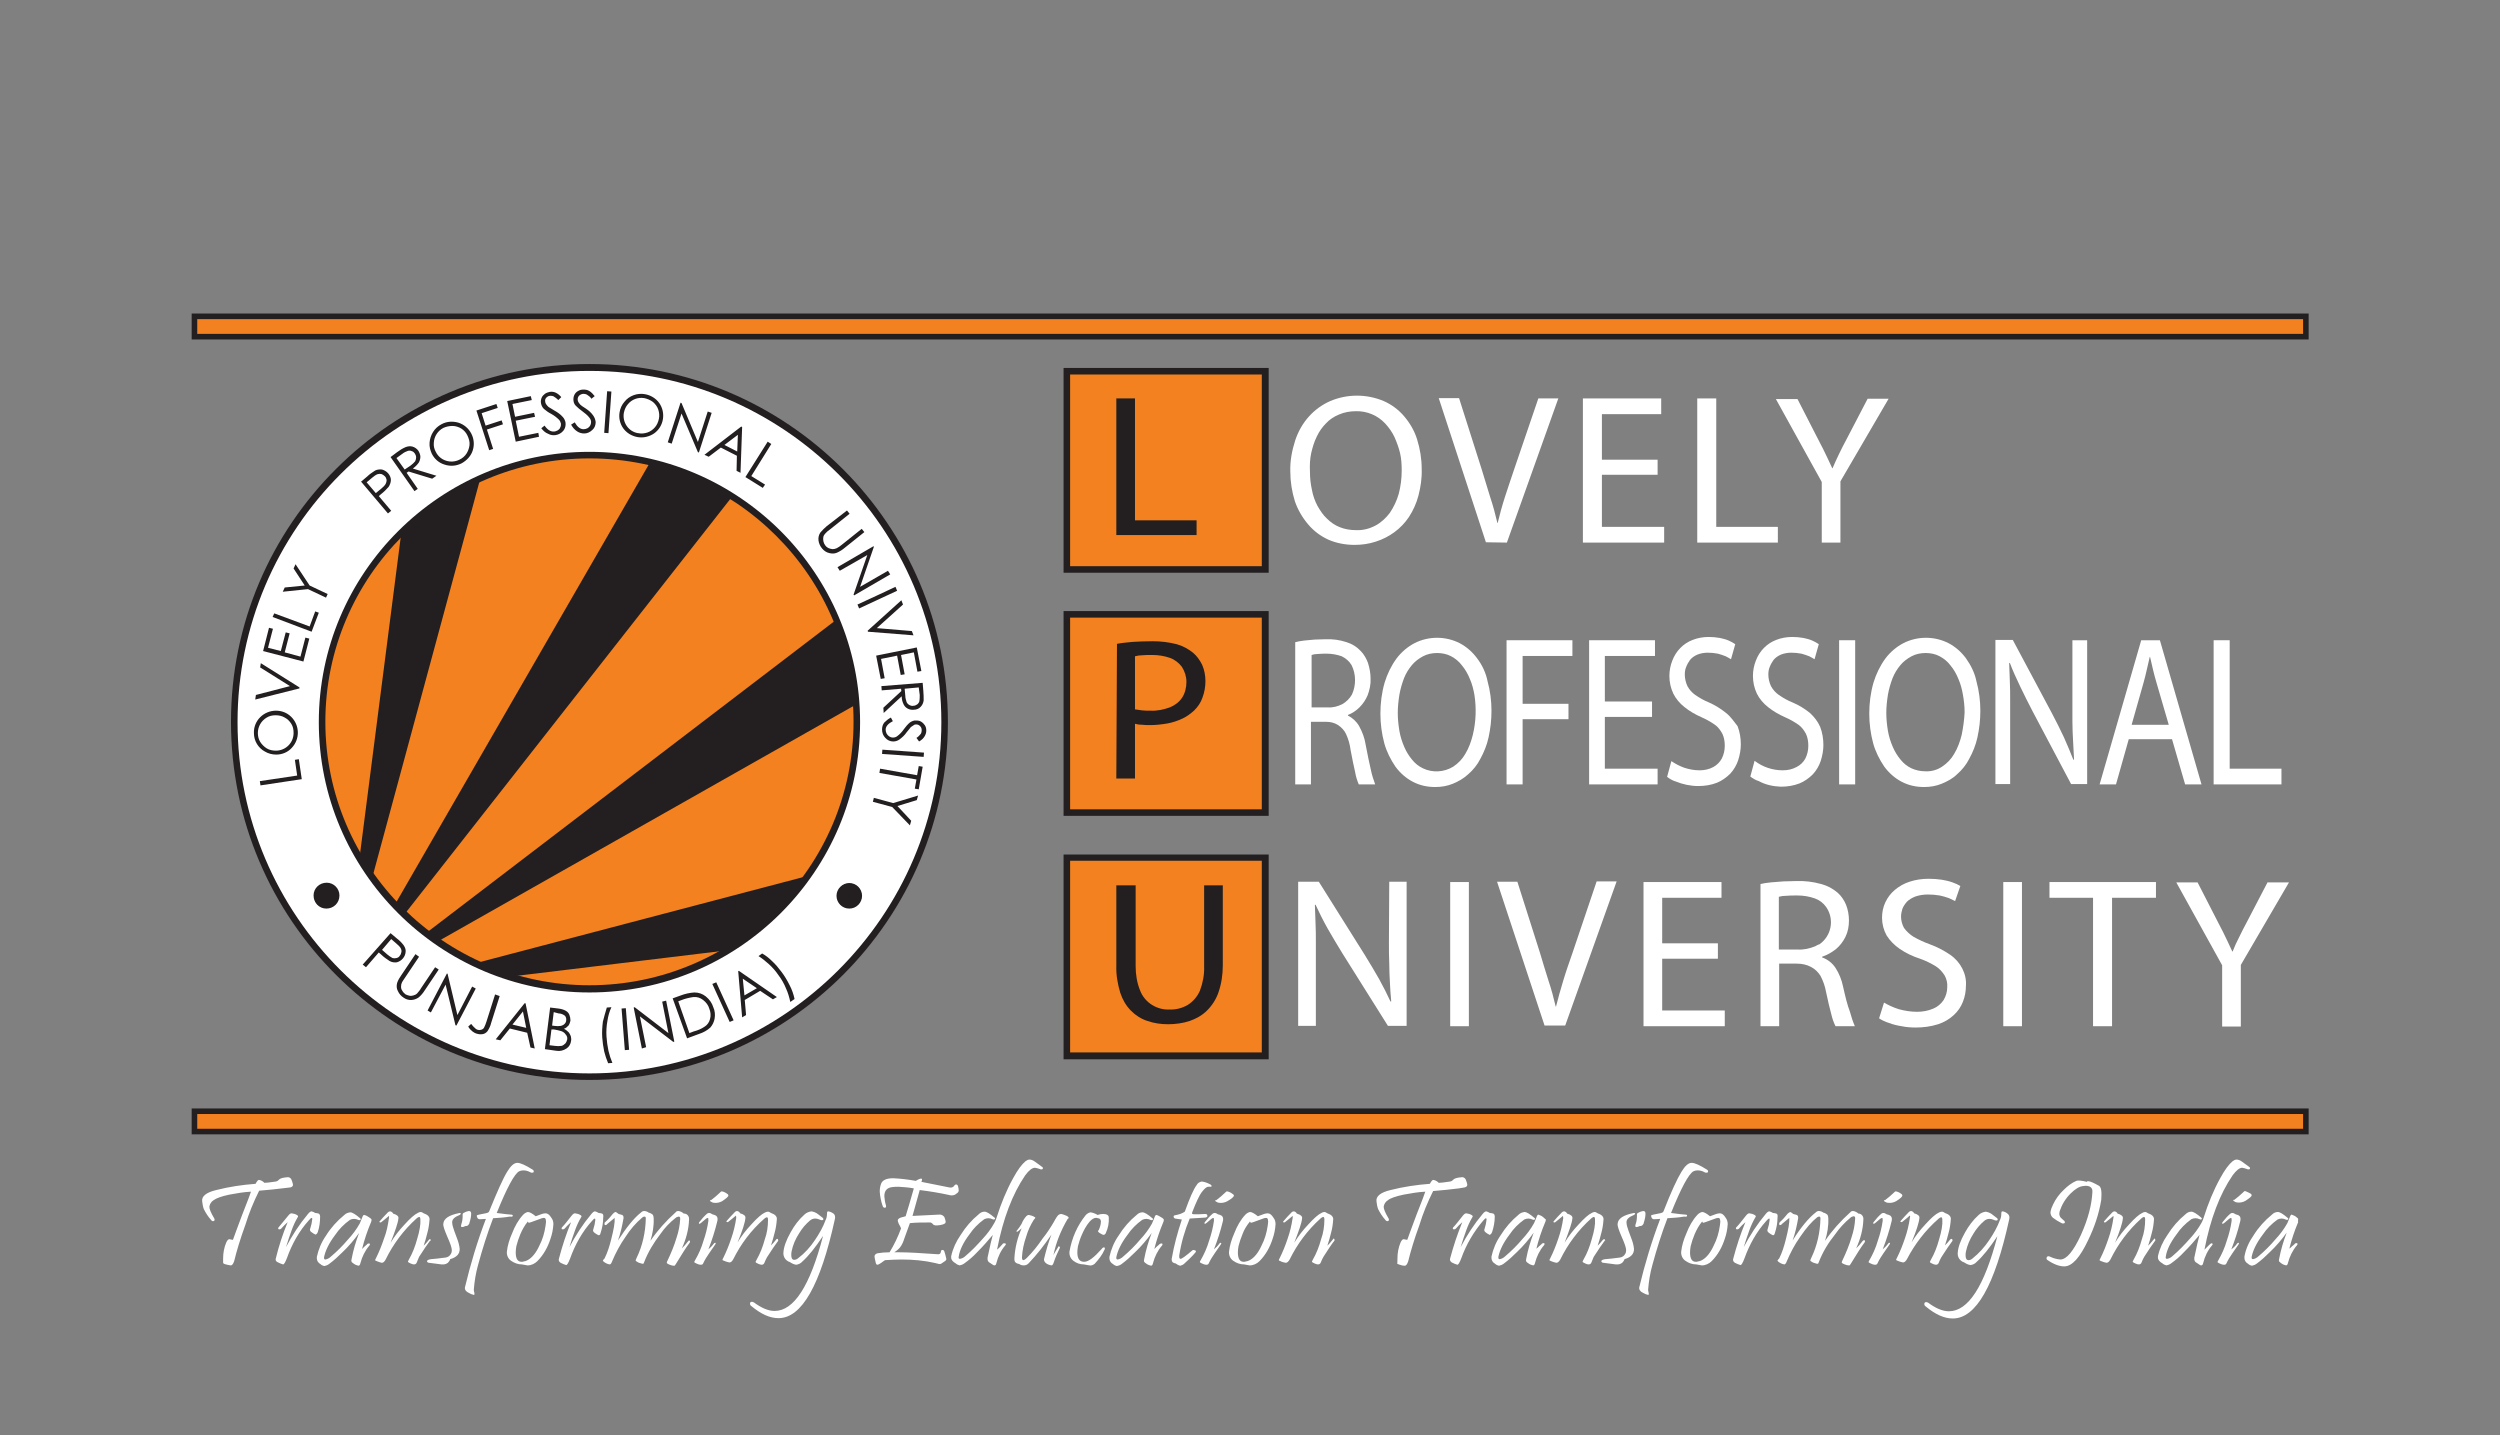 <?xml version="1.0" encoding="utf-8"?>
<!-- Generator: Adobe Illustrator 25.0.1, SVG Export Plug-In . SVG Version: 6.00 Build 0)  -->
<svg version="1.1" id="Layer_1" xmlns="http://www.w3.org/2000/svg" xmlns:xlink="http://www.w3.org/1999/xlink" x="0px" y="0px"
	 viewBox="0 0 763 438" style="enable-background:new 0 0 763 438;" xml:space="preserve">
<rect x="0" y="0" width="763" height="438" fill="#808080" stroke="none"/>
<style type="text/css">
	.st0{fill-rule:evenodd;clip-rule:evenodd;fill:#FFFFFF;}
	.st1{fill:#FFFFFF;}
	.st2{fill:#231F20;}
	.st3{fill-rule:evenodd;clip-rule:evenodd;fill:#231F20;}
	.st4{fill-rule:evenodd;clip-rule:evenodd;fill:#F48120;}
	.st5{fill:#F48120;}
</style>
<g>
	<path class="st0" d="M88.6,362.4c0.5-0.1,0.8-0.4,0.8-0.7c0-0.1,0-0.2,0-0.3c-0.1-0.5-0.3-1-0.5-1.5c-0.3-0.5-0.8-0.7-1.3-0.6
		c-1.2,0.1-1.9,0.3-2.3,0.6c-0.3,0.3-0.6,0.6-1.1,0.7c-1.9,0.3-3.1,0.4-3.5,0.4c-0.5-0.5-1-0.8-1.7-0.9c-0.2,0-0.6,0.4-1,1.2
		c-4,0.3-8.1,0.9-12,1.9c-3,0.7-4.5,1.9-4.3,3.4c0.1,0.8,0.2,1.6,0.5,2.4c0.6,1.2,1.3,2.3,2.2,3.3c0.1,0.2,0.4,0.4,0.6,0.4
		s0.5-0.1,0.5-0.4v-0.1c0-0.2-0.1-0.3-0.2-0.5c-0.9-1.5-1.4-2.7-1.4-3.4c0.1-0.8,0.6-1.6,1.3-2c0.8-0.6,2.4-1.2,4.8-1.7
		c2.2-0.4,4.4-0.8,6.6-0.9c-0.1,0.4-1,2.8-2.7,7.1c-1.4,3.8-2.4,6.4-2.8,7.6c-0.2,0-0.4-0.1-0.6-0.1s-0.3-0.1-0.5-0.1
		c-0.3,0-0.6,0.3-0.9,0.9c-0.7,1.6-1,3.3-1,5c0,1,0,1.4,0,1.2c0,0.3,0.2,0.4,0.5,0.5c0.6,0.2,1.2,0.3,1.8,0.4c0.5,0,0.8-0.5,1.1-1.4
		c0.7-2.9,1.8-6.6,3.4-11c1.1-3.6,2.5-7,4.2-10.4c2.7-0.2,5.3-0.5,7.8-0.8C88,362.5,88.5,362.4,88.6,362.4z"/>
	<path class="st0" d="M97,376c0.5-1.5,0.7-3.1,0.7-4.7c0-0.3-0.1-0.7-0.4-0.9c-0.4-0.1-0.7-0.2-1.1-0.2c-0.3-0.2-0.7-0.4-1.1-0.5
		c-0.3,0-0.7,0.3-1.1,0.8c-2.6,3.1-4.8,6.5-6.7,10.1c0.5-1.7,1.1-3.4,1.7-5.1c0.5-1.4,1.1-2.7,1.8-3.9c0.3-0.3,0.2-0.6-0.2-0.8
		c-0.5-0.3-1-0.4-1.6-0.5c-0.4,0-0.7,0.3-1.1,0.8c-1.2,1.5-2.2,2.7-2.8,3.4c-0.1,0.1-0.2,0.2-0.2,0.4c0,0.2,0.1,0.3,0.4,0.3
		c0.2,0,0.4-0.1,0.5-0.2c0.6-0.7,1.3-1.4,2-2c-1.5,3.6-2.7,7.3-3.6,11c-0.2,0.5,0,1,0.5,1.2l0,0c0.5,0.3,1.1,0.5,1.7,0.7
		c0.3,0,0.7-0.7,1.2-2c1.5-4.2,3.7-8.2,6.7-11.5c0.4-0.5,0.7-0.7,0.8-0.7c0.2,0,0.2,0.1,0.2,0.4c-0.1,1-0.3,1.9-0.6,2.8
		c-0.2,0.4-0.1,0.8,0.3,1.1c0.4,0.3,0.8,0.6,1.3,0.8C96.6,376.7,96.8,376.5,97,376z"/>
	<path class="st0" d="M111.1,370.8c-0.2,0-0.4,0.3-0.6,0.9c-0.1,0.3-0.4,0.9-0.7,1.7c-1,1.8-2.2,3.4-3.6,4.9
		c-1.6,1.9-3.3,3.6-5.2,5.2c-0.5,0.5-1.1,0.8-1.7,0.9c-0.3,0-0.4-0.2-0.4-0.5c0-0.1,0-0.2,0-0.2c0.4-2,1.5-4.3,3.4-6.8
		c1.2-1.8,2.7-3.3,4.5-4.6c0.8-0.4,1.7-0.4,2.5,0c0.1,0,0.2,0.1,0.3,0.1c0.3,0,0.5-0.1,0.5-0.3c0-0.1-0.1-0.2-0.2-0.3
		c-1.4-1.2-2.4-1.8-3-1.8c-0.7,0.1-1.3,0.3-1.8,0.8c-2.2,1.8-4.1,3.9-5.6,6.3c-1.4,2-2.3,4.2-2.8,6.5c0,0.2,0,0.3,0,0.5
		c0,0.7,0.5,1.4,1.1,1.7c0.3,0.3,0.7,0.5,1.2,0.6c0.5-0.1,1-0.3,1.4-0.6c1.5-1.1,2.8-2.3,4.1-3.6c1.9-1.8,3.6-3.8,5.1-5.9
		c-1,2.6-1.8,5.3-2.3,8c-0.1,0.3-0.1,0.6,0,0.8c0.1,0.2,0.3,0.3,0.7,0.6c0.4,0.3,0.9,0.5,1.4,0.6c0.3,0,0.5-0.3,0.6-0.8
		c0.5-1.9,1.4-3.8,2.7-5.3c0.1-0.1,0.2-0.3,0.2-0.4c0-0.2-0.1-0.3-0.3-0.3c-0.3,0-0.5,0.1-0.6,0.3c-0.2,0.2-0.5,0.4-0.7,0.6
		c-0.4,0.4-0.6,0.6-0.8,0.8c0.7-2.8,1.6-5.5,2.7-8.1c0.1-0.2,0.2-0.5,0.2-0.8c0-0.2-0.2-0.4-0.5-0.6
		C112.2,371.2,111.7,370.9,111.1,370.8z"/>
	<path class="st0" d="M131.5,378.6c0-0.2-0.1-0.4-0.3-0.4c-0.1,0-0.3,0.1-0.3,0.2c-0.6,0.8-1.2,1.4-1.6,1.8c0.4-1.2,0.8-2.5,1.1-3.8
		c0.4-1.4,0.6-2.8,0.7-4.3c0-0.8-0.6-1.4-1.8-1.8c-0.3-0.2-0.6-0.4-0.9-0.4c-0.3,0-0.6,0.1-0.9,0.3c-0.9,0.4-2.3,1.6-4.1,3.6
		c-1.6,1.7-3,3.5-4.2,5.5c1.4-3.6,2.3-6.1,2.4-7.5c0.1-0.6-0.5-1.1-1.6-1.4c-0.2-0.4-0.5-0.6-0.9-0.7c-0.3,0-0.5,0.1-0.7,0.3
		c-1,1-1.8,1.9-2.4,2.6c-0.1,0.1-0.2,0.2-0.2,0.3c0,0.1,0.1,0.2,0.3,0.2c0.2,0,0.3-0.1,0.4-0.2c0.7-0.5,1.2-1,1.6-1.3
		s0.6-0.5,0.6-0.5s0.1,0.2,0,0.7c-0.3,2.1-0.7,4.2-1.5,6.2c-0.7,2.1-1.5,4.1-2.5,6.1c-0.1,0.2-0.2,0.3-0.2,0.5
		c0,0.1,0.2,0.2,0.5,0.3c0.5,0.2,1,0.4,1.5,0.5c0.5,0,0.8-0.3,1.2-1c2.3-4.7,5.5-9,9.4-12.5c0.2-0.2,0.5-0.4,0.8-0.5
		c0.3,0,0.4,0.3,0.4,0.8c0.1,1.4-0.2,3.4-1,6c-0.6,2.2-1.4,4.3-2.5,6.2c-0.1,0.2-0.2,0.4-0.3,0.6c0,0.2,0.3,0.4,0.8,0.6
		c0.4,0.2,0.8,0.3,1.1,0.3c0.4,0,0.7-0.3,0.8-0.6c0.2-0.6,0.5-1.1,0.7-1.7c1.4-2.2,2.5-3.8,3.4-5
		C131.5,378.7,131.5,378.7,131.5,378.6z"/>
	<path class="st0" d="M140.3,370.2c-3.2,0.6-4.9,1.7-5,3.3c-0.1,0.7,0.4,2,1.2,3.9c0.9,2,1.4,3.4,1.4,4.2c0,0.4-0.1,0.8-0.3,1.1
		c-0.3,0.6-0.9,1-1.6,1.1c-2,0.3-3.5,0.4-4.5,0.5c-0.7,0.1-1.1,0.3-1.2,0.6c0.1,0.3,0.3,0.5,0.6,0.5l3.1,0.4
		c0.4,0.1,0.9,0.1,1.3,0.1c0.5,0,1-0.2,1.4-0.5c0.3-0.3,0.6-0.7,0.7-1.1c2-0.6,2.9-1.6,2.9-3.1c-0.1-1.1-0.4-2.2-0.8-3.2
		c-0.7-1.9-1.2-3.2-1.3-3.7c-0.1-0.4-0.2-0.8-0.2-1.3c0-0.9,0.8-1.6,2.3-2.2c0.2-0.1,0.3-0.2,0.3-0.4
		C140.8,370.3,140.6,370.2,140.3,370.2z"/>
	<path class="st0" d="M142.9,373.9c0.2-0.2,0.4-0.5,0.4-0.8c0.3-0.9,0.5-1.8,0.5-2.7c0-0.5-0.2-0.8-0.7-0.8
		c-0.5,0.1-0.9,0.2-1.4,0.5c-0.4,0.1-0.6,0.4-0.5,0.9c0,0.9-0.1,1.8-0.4,2.6c0,0.2-0.1,0.4-0.1,0.5c0,0.3,0.1,0.4,0.3,0.4
		c0.3,0,0.7-0.1,1-0.3C142.5,374.2,142.7,374.1,142.9,373.9z"/>
	<path class="st0" d="M156.5,371c0-0.2-0.2-0.3-0.5-0.3c-0.6,0-2.1-0.2-4.4-0.5c3.1-7.7,5.4-11.9,6.8-12.7c0.4-0.2,0.8-0.3,1.3-0.3
		c0.8,0,1.5,0.2,2.2,0.6c0.1,0.1,0.3,0.1,0.5,0.1c0.4,0,0.5-0.1,0.5-0.4s-0.1-0.3-0.3-0.5c-2.2-1.4-3.8-2.1-4.7-2.1
		c-1,0-2,0.9-3.1,2.7c-1.3,2.1-3.1,6.2-5.5,12.1c-0.1,0.3-0.5,0.5-1.1,0.6c-0.7,0.1-1.3,0.3-2,0.4c-0.5,0.1-0.7,0.2-0.7,0.4
		c0.1,0.2,0.1,0.4,0.2,0.6c0.1,0.2,0.4,0.4,0.6,0.4c0.2,0,0.9,0,2-0.1c-2.6,6.8-4.7,13.8-6.4,20.9c-0.1,0.7,0.3,1.3,1.2,1.7
		c0.5,0.3,1,0.5,1.5,0.6c0.2,0,0.2-0.1,0.2-0.3c0-0.2,0-0.4-0.1-0.6c0-0.2-0.1-0.4-0.1-0.6c0.2-2.6,0.6-5.1,1.3-7.6
		c1.3-4.8,2.8-9.6,4.6-14.3c1.7-0.1,3.4-0.2,5.1-0.5C156.3,371.4,156.5,371.3,156.5,371z"/>
	<path class="st0" d="M166.5,370.3c-0.4,0-0.7,0.1-1.1,0.2c-0.9,0.3-1.6,0.6-1.9,0.7c-1.1-0.9-1.9-1.3-2.4-1.3
		c-0.5,0.1-1,0.4-1.4,0.8c-1.5,1.6-2.6,3.6-3.4,5.7c-0.8,1.8-1.4,3.7-1.6,5.6c-0.1,1.1,0.4,2.2,1.3,2.8c1,0.7,2.1,1.1,3.3,1.1
		c0.5,0.1,1.1,0.2,1.7,0.3c1.1,0,2.2-0.5,3-1.3c1.9-1.9,3.2-4.3,4-6.8c0.5-1.4,0.8-2.9,0.9-4.5c0-0.7-0.2-1.4-0.6-1.9
		C167.7,370.7,167.1,370.3,166.5,370.3z M166.5,374.1c-0.3,2.1-0.9,4.2-1.9,6.1c-1,2.2-2.2,3.6-3.4,4.3c-0.5,0.3-1.1,0.5-1.8,0.6
		c-1.4,0.1-2-0.9-2-2.9c0-0.7,0.1-1.3,0.2-1.9c0.3-1.2,0.7-2.4,1.2-3.6c0.6-1.4,1.3-2.7,2.3-3.9c0.1,0.2,0.2,0.4,0.3,0.4
		c0.2-0.1,0.5-0.1,0.7-0.2l3.3-1.2c0.2,0,0.4-0.1,0.6-0.1c0.4,0,0.6,0.3,0.6,0.8C166.7,372.7,166.6,373.3,166.5,374.1L166.5,374.1z"
		/>
	<path class="st0" d="M183.8,370.4c-0.4-0.1-0.7-0.2-1.1-0.2c-0.3-0.2-0.7-0.4-1.1-0.5c-0.3,0-0.7,0.3-1.1,0.8
		c-2.6,3.1-4.8,6.5-6.7,10.1c0.5-1.7,1.1-3.4,1.7-5.1c0.5-1.4,1.1-2.7,1.8-3.9c0.3-0.3,0.2-0.6-0.2-0.8c-0.5-0.3-1-0.4-1.6-0.5
		c-0.4,0-0.7,0.3-1.1,0.8c-1.2,1.5-2.1,2.7-2.8,3.4c-0.1,0.1-0.2,0.2-0.2,0.4c0,0.2,0.1,0.3,0.4,0.3c0.2,0,0.4-0.1,0.5-0.2
		c0.6-0.7,1.3-1.4,2-2c-1.5,3.6-2.7,7.3-3.7,11.1c-0.2,0.5,0,1,0.5,1.3l0,0c0.5,0.3,1.1,0.5,1.7,0.7c0.3,0,0.7-0.7,1.2-2
		c1.5-4.2,3.7-8.2,6.7-11.5c0.4-0.5,0.7-0.7,0.8-0.7s0.2,0.1,0.2,0.4c-0.1,1-0.3,1.9-0.6,2.8c-0.2,0.4-0.1,0.8,0.3,1.1
		c0.4,0.3,0.8,0.6,1.3,0.8c0.3,0,0.5-0.2,0.6-0.7c0.5-1.5,0.8-3.1,0.8-4.7C184.2,370.9,184.1,370.6,183.8,370.4z"/>
	<path class="st0" d="M209.8,379.1c-0.5,0.7-1.1,1.3-1.7,1.9c1.3-2.8,2.1-5.8,2.2-8.8c0.1-0.9-0.5-1.7-1.3-1.8c-0.1,0-0.2,0-0.3,0
		c-0.4-0.4-1-0.7-1.6-0.8c-0.4,0-0.7,0.1-0.9,0.4c-2.9,2.6-5.5,5.5-7.7,8.7c0.7-2.2,1.1-4.5,1-6.9c0-0.4-0.1-0.8-0.3-1.1
		c-0.4-0.3-0.7-0.5-1.2-0.6c-0.4-0.3-0.9-0.5-1.4-0.5c-0.3,0-0.6,0.1-0.9,0.4c-2.2,1.7-4.5,4.6-7.1,8.6c0.8-2.2,1.3-4.5,1.7-6.8
		c0-0.1,0-0.2,0-0.3c0-0.3-0.2-0.6-0.4-0.7l-1.1-0.3c-0.5-0.4-0.8-0.6-0.9-0.6c-0.2,0-0.5,0.2-0.8,0.5c-0.7,0.9-1.5,1.8-2.4,2.6
		c-0.2,0.1-0.2,0.3-0.2,0.5c0,0.3,0.1,0.4,0.3,0.4s0.4-0.1,0.5-0.3l1.2-1c0.5-0.4,0.9-0.7,1.1-0.9c0.1,1.4-0.3,3.6-1.1,6.7
		c-0.5,2-1.1,3.9-2,5.7c-0.3,0.3-0.5,0.5-0.5,0.6s0.1,0.3,0.3,0.4c0.5,0.4,1.1,0.7,1.8,0.8c0.2,0,0.5-0.3,0.7-0.9
		c1.1-2.6,2.4-5.1,4.1-7.5c1.4-2.2,3.1-4.2,5.1-5.9c0.2-0.2,0.5-0.3,0.7-0.3c0.3,0,0.4,0.2,0.4,0.6c-0.1,4.2-1,8.3-2.8,12
		c-0.1,0.2-0.2,0.5-0.3,0.7c0,0.2,0.1,0.3,0.3,0.4c0.4,0.3,0.9,0.5,1.4,0.6c0.2,0.1,0.4,0.1,0.6,0.1c0.1,0,0.2-0.2,0.3-0.5
		c1.2-3.1,2.9-5.9,4.9-8.5c1.3-1.9,2.9-3.6,4.7-5c0.2-0.2,0.5-0.3,0.9-0.4c0.4,0,0.5,0.2,0.5,0.7c-0.1,2-0.5,3.9-1.1,5.7
		c-0.7,2.4-1.7,4.8-2.8,7.1c-0.1,0.2-0.2,0.4-0.2,0.6s0.5,0.5,1.5,0.8c0.3,0.1,0.6,0.1,0.9,0.1c0.1-0.1,0.2-0.3,0.3-0.4
		c1.9-3.1,3.2-5.2,4.2-6.5c0.1-0.1,0.2-0.3,0.2-0.5s-0.1-0.3-0.3-0.3c0,0,0,0-0.1,0C210.2,378.8,209.9,378.9,209.8,379.1z"/>
	<path class="st0" d="M217.4,370.6c-0.3-0.2-0.6-0.4-1-0.4c-0.3,0-0.5,0.1-0.7,0.3c-0.8,0.7-1.5,1.5-2.2,2.4
		c-0.1,0.1-0.2,0.2-0.2,0.4c0,0.3,0.2,0.3,0.7-0.1l1.3-1.1c0.2-0.2,0.4-0.3,0.7-0.4c0.2,0,0.2,0.3,0.2,0.9c-0.3,2.1-0.8,4.1-1.5,6.1
		c-0.6,2.1-1.5,4.1-2.6,6c-0.1,0.1-0.2,0.3-0.2,0.5c0,0.1,0.2,0.2,0.6,0.4c0.4,0.2,0.9,0.4,1.4,0.4c0.3,0,0.6-0.1,0.7-0.4
		c0.5-1.1,1.2-2.2,1.9-3.2c1.1-1.6,1.7-2.5,1.8-2.6c0.2-0.4,0.2-0.5-0.1-0.5c-0.1,0-0.2,0.1-0.3,0.2c-0.5,0.7-1.1,1.3-1.7,1.8
		c1.1-2.8,2-5.6,2.7-8.5c0.1-0.3,0.1-0.5,0.1-0.8c0-0.4-0.2-0.8-0.5-1C218.1,370.8,217.8,370.7,217.4,370.6z"/>
	<path class="st0" d="M222.3,364.9c0-0.2-0.1-0.4-0.3-0.5c-0.5-0.4-1.1-0.7-1.7-0.8c-0.2,0-0.4,0.2-0.7,0.5
		c-0.8,0.8-1.7,1.5-2.6,2.2c-0.1,0-0.2,0-0.3,0c0,0.1,0,0.1,0,0.2c0.1,0.1,0.1,0.2,0.2,0.2c0.3,0.2,0.7,0.4,1.1,0.4
		c0.8,0.1,1.7-0.1,2.4-0.5C221.6,365.8,222.3,365.2,222.3,364.9z"/>
	<path class="st0" d="M233.2,372c0.2-0.2,0.5-0.4,0.8-0.5c0.3,0,0.4,0.3,0.4,0.8c0,2-0.3,4.1-1,6c-0.6,2.2-1.4,4.3-2.5,6.2
		c-0.1,0.2-0.2,0.4-0.3,0.6c0,0.2,0.3,0.4,0.8,0.6c0.4,0.2,0.8,0.3,1.1,0.3c0.4,0,0.7-0.3,0.8-0.6c0.2-0.6,0.5-1.1,0.8-1.7
		c1.4-2.2,2.5-3.8,3.4-5c0-0.1,0-0.2,0-0.2c0-0.2-0.1-0.4-0.3-0.4c-0.1,0-0.3,0.1-0.3,0.2c-0.6,0.8-1.2,1.4-1.6,1.8
		c0.4-1.2,0.8-2.5,1.1-3.8c0.4-1.4,0.6-2.8,0.7-4.3c0-0.8-0.6-1.4-1.8-1.8c-0.3-0.2-0.6-0.4-0.9-0.4c-0.3,0-0.7,0.1-1,0.3
		c-0.9,0.4-2.3,1.6-4.1,3.6c-1.6,1.7-3,3.5-4.2,5.5c1.5-3.6,2.3-6.1,2.4-7.5c0.1-0.6-0.5-1.1-1.6-1.4c-0.2-0.4-0.5-0.6-0.9-0.7
		c-0.3,0-0.5,0.1-0.7,0.3c-1,1-1.8,1.9-2.4,2.6c-0.1,0.1-0.2,0.2-0.2,0.3c0,0.1,0.1,0.2,0.3,0.2s0.3-0.1,0.4-0.2
		c0.7-0.5,1.2-1,1.6-1.3c0.4-0.3,0.6-0.5,0.6-0.5s0.1,0.2,0.1,0.7c-0.3,2.1-0.8,4.2-1.5,6.2c-0.7,2.1-1.5,4.1-2.5,6.1
		c-0.1,0.2-0.2,0.3-0.2,0.5c0,0.1,0.2,0.2,0.5,0.3c0.5,0.2,1,0.4,1.6,0.5c0.5,0,0.8-0.3,1.2-1C226.1,379.7,229.2,375.5,233.2,372z"
		/>
	<path class="st0" d="M252.8,369.7c-0.3,0-0.4,0.2-0.4,0.7c0,0.7-0.1,1.3-0.4,1.9c-0.8,2.2-2,4.3-3.3,6.2c-1.4,2.1-3.1,4-5.1,5.5
		c-0.3,0.3-0.8,0.5-1.2,0.5c-0.6,0-0.9-0.5-0.9-1.4c0-0.4,0-0.8,0.1-1.2c0.4-2,1.2-3.8,2.3-5.5c0.9-1.5,2-2.8,3.3-3.9
		c0.5-0.4,1-0.6,1.6-0.6c0.4,0,0.9,0.1,1.3,0.3c0.2,0.1,0.5,0.2,0.7,0.2c0.4,0,0.5-0.1,0.5-0.3c0-0.2-0.1-0.4-0.3-0.5
		c-1.1-0.8-1.6-1.3-1.7-1.3c-0.5-0.3-1-0.5-1.6-0.6c-0.8,0.1-1.6,0.4-2.2,1c-1.7,1.5-3.1,3.4-4.2,5.4c-1.4,2.5-2.1,4.5-2.2,6.2
		c-0.1,1.3,0.7,2.5,2,2.9c0.6,0.4,1.2,0.7,1.9,0.8c0.7-0.1,1.4-0.4,1.9-1c1.8-1.6,3.9-4.2,6.3-7.8c-4,15.3-8.9,22.9-14.8,22.9
		c-1.9,0-4-0.9-6.3-2.6c-0.2-0.1-0.4-0.2-0.6-0.2c-0.4,0-0.6,0.2-0.6,0.6c0,0.3,0.2,0.6,0.4,0.7c3,2.5,5.7,3.7,8.3,3.7
		c7.1,0,12.8-10.1,17.2-30.2c0.2-0.8,0-1.4-0.4-1.7C254,370.1,253.4,369.8,252.8,369.7z"/>
	<path class="st0" d="M289.6,364.7c0.6,0.2,1.3,0.2,1.9-0.1l0.8-0.6c0.2-0.2,0.3-0.4,0.3-0.7c0-0.4-0.1-0.8-0.2-1.2
		c-0.1-0.4-0.3-0.6-0.6-0.6c-0.2,0-0.4,0.1-0.5,0.3c-0.3,0.5-0.9,0.8-1.6,0.6c-5.1-1-7.9-1.6-8.5-1.7c0.1-0.2,0.2-0.4,0.2-0.7
		c0-0.2-0.1-0.3-0.3-0.3c-0.6,0.1-1.1,0.4-1.6,0.7c-2.3-0.4-4.6-0.7-6.9-0.8c-2.1,0-3.3,0.6-3.7,1.7c-0.3,0.8-0.4,1.6-0.4,2.4
		c0.1,1.5,0.4,3,0.9,4.4c0.1,0.3,0.3,0.5,0.6,0.5c0.4,0,0.5-0.2,0.4-0.7c-0.3-0.9-0.4-1.8-0.5-2.8c0-1.7,0.8-2.6,2.4-2.8
		c0.7-0.1,1.3-0.1,2-0.1c1.5,0.1,3.1,0.2,4.6,0.5c-1,3.5-1.8,6.3-2.5,8.5c-0.3,0.1-0.5,0.1-0.7,0.2c-1.1,0.2-1.7,0.6-1.7,1.1
		c0,0.3,0.2,0.7,0.3,1c0.4,0.7,0.6,1.1,0.7,1.4c-0.9,2.5-2.1,5-3.5,7.3c-1.3,0-2.5,0.1-3.7,0.3c-0.6,0.2-0.9,0.5-0.9,1
		c0,0.1,0.1,0.8,0.4,2c0.1,0.3,0.2,0.5,0.5,0.5s1.1-0.5,2.3-1.4c1.8-0.1,3.5-0.2,5-0.2c3.5,0,7,0.3,10.4,1.1
		c0.8,0.2,1.2,0.3,1.2,0.3c0.3,0,0.6-0.1,0.8-0.3c0.3-0.2,0.6-0.4,0.9-0.6s0.5-0.5,0.4-0.8c-0.2-0.9-0.4-1.6-0.6-2.2
		c-0.1-0.3-0.4-0.5-0.7-0.4c-0.2,0-0.3,0.2-0.4,0.7c0,0.4-0.4,0.6-0.7,0.6h-0.1c-5.5-0.4-9.4-0.6-11.8-0.6c-0.6,0-1.1,0-1.6,0
		c0.7-0.4,1.3-0.9,1.8-1.5c0.6-0.8,1-1.7,1.3-2.7l1.7-4.7c2-0.2,3.9-0.2,5.9-0.2c0.5-0.1,0.9,0.2,1.2,0.6c0.2,0.3,0.9,0.4,2.1,0.2
		c1.2-0.2,1.7-0.5,1.7-0.9c0-0.1,0-0.2,0-0.3c-0.1-0.4-0.2-0.9-0.4-1.3c-0.4-0.5-1-0.8-1.6-0.7c-3.8,0.2-6.5,0.3-8.1,0.4
		c0.5-1.8,1.2-4.4,2.2-7.9C283.9,363.6,286.9,364.1,289.6,364.7z"/>
	<path class="st0" d="M305.8,379.9c-0.6,0.7-1.1,1.2-1.5,1.5c1.8-9.4,4.7-17,8.6-22.7c1.1-1.5,2.1-2.3,3-2.3c0.5,0.1,1,0.2,1.5,0.4
		c0.1,0.1,0.3,0.1,0.4,0.1c0.3,0,0.5-0.1,0.5-0.4c0-0.2-0.1-0.3-0.3-0.4l-2.2-1.6c-0.4-0.3-1-0.6-1.6-0.6c-0.4,0-0.8,0.2-1.2,0.5
		c-1.1,0.9-2.4,2.6-3.8,5.2c-2.1,3.8-3.7,7.8-5,11.9c-0.2,0.6-0.4,1.2-0.7,1.7c-1,1.8-2.2,3.4-3.6,4.9c-1.6,1.8-3.3,3.6-5.2,5.2
		c-0.5,0.5-1.1,0.8-1.7,0.9c-0.4,0-0.5-0.2-0.4-0.7c0.3-2,1.4-4.3,3.3-6.8c1.2-1.8,2.7-3.3,4.5-4.6c0.8-0.4,1.7-0.4,2.5,0
		c0.1,0,0.2,0.1,0.3,0.1c0.3,0,0.5-0.1,0.5-0.3c0-0.1-0.1-0.3-0.2-0.3c-1.4-1.2-2.4-1.8-3-1.8c-0.7,0-1.3,0.3-1.8,0.8
		c-2.2,1.8-4,3.9-5.5,6.3c-1.4,2-2.4,4.2-2.9,6.5c0,0.1,0,0.3,0,0.4c0,0.7,0.5,1.3,1.4,1.8c0.3,0.3,0.8,0.5,1.2,0.6
		c0.5-0.1,1-0.3,1.4-0.6c1.4-1,2.7-2.1,3.9-3.4c1.7-1.7,3.3-3.5,4.8-5.3c-0.4,1.4-0.9,3.6-1.5,6.5c-0.1,0.2-0.1,0.5-0.1,0.8
		c0,0.4,0.1,0.7,0.4,1c0.4,0.3,0.8,0.5,1.2,0.8c0.1,0.1,0.3,0.2,0.5,0.2c0.3,0,0.5-0.2,0.6-0.7c0.5-2,1.4-3.9,2.7-5.4
		c0.3-0.4,0.3-0.6-0.1-0.6C306.4,379.3,306.1,379.5,305.8,379.9z"/>
	<path class="st0" d="M325.1,370.9c-0.4-0.2-0.8-0.3-1.2-0.4c-0.3,0-0.5,0.1-0.7,0.2c-0.4,0.2-0.9,1-1.6,2.3c-1,1.7-2.1,3.4-3.4,5
		c-1.4,2.1-3,4.1-4.8,5.9c-0.5,0.5-0.9,0.7-1.1,0.7s-0.4-0.3-0.4-0.8c0.1-2.2,0.6-4.4,1.3-6.4c0.5-1.8,1.3-3.5,2.3-5.1l0.5-0.6
		c0-0.1-0.1-0.2-0.3-0.3c-0.5-0.3-1.1-0.5-1.7-0.6c-0.3,0-0.6,0.2-0.8,0.4c-0.6,0.7-1.1,1.5-1.4,2.3c-0.4,0.7-0.9,1.4-1.4,2
		c-0.2,0.2-0.2,0.4-0.1,0.4c0.1,0.1,0.2,0,0.4-0.1l1.1-0.9c-1.3,2.9-2,5.9-2.2,9c0,0.1,0,0.3,0,0.5c0,0.8,0.5,1.2,1.5,1.4
		c0.4,0.3,0.9,0.4,1.4,0.4s1-0.2,1.4-0.6c2.6-2.7,4.9-5.7,7-8.8c-0.9,2.3-1.6,4.7-2.2,7.2c-0.2,0.5,0,1.1,0.5,1.5s1.1,0.6,1.7,0.7
		c0.3,0,0.5-0.3,0.7-0.9c0.5-1.5,1.1-2.9,1.8-4.3c0-0.1,0.1-0.2,0.1-0.2c0-0.2-0.1-0.4-0.3-0.4c-0.2,0-0.3,0.1-0.3,0.3
		c-0.6,1-1.1,1.7-1.4,2.4c0.8-3.9,2.3-7.6,4.3-11c0.1-0.1,0.1-0.2,0.2-0.2c0.1-0.1,0.2-0.1,0.2-0.2
		C326,371.3,325.7,371.1,325.1,370.9z"/>
	<path class="st0" d="M335.1,375.7c0,0.3,0.4,0.6,1.2,1c0.4,0.3,0.9,0.2,1.1-0.2c0,0,0.1-0.1,0.1-0.2c0.7-1.5,1-3.1,0.9-4.7
		c0-0.7-0.6-1.1-1.7-1.1c-0.6,0-1.2,0.1-1.7,0.3c-0.7-0.4-1.4-0.7-2.2-0.8c-0.5,0.1-1,0.4-1.4,0.8c-2.6,3.2-4.3,7.1-5,11.2
		c-0.1,1.1,0.3,2.1,1.2,2.8c0.9,0.7,2,1.1,3.2,1.1c0.5,0.1,1.1,0.2,1.7,0.3c0.6,0.1,1.1-0.1,1.6-0.5c1.2-1.3,2.3-2.7,3-4.3
		c0.1-0.1,0.1-0.2,0.1-0.4c0-0.2-0.1-0.3-0.3-0.3c-0.2,0-0.5,0.2-0.6,0.4c-2.4,2.7-4.1,4-5.4,4c-1.4,0-2.1-0.9-2.1-2.9
		c0-0.7,0.1-1.3,0.2-1.9c0.3-1.2,0.7-2.4,1.2-3.5c0.6-1.4,1.3-2.7,2.3-3.9c0.7-0.8,1.4-1.2,1.9-1.2c0.1,0,0.2,0,0.3,0
		c0.1,0,0.2,0,0.3,0.1c0.6,0,0.9,0.3,1,0.9c0,1-0.3,1.9-0.7,2.8C335.2,375.5,335.1,375.6,335.1,375.7z"/>
	<path class="st0" d="M352.9,370.8c-0.2,0-0.4,0.3-0.6,0.9c-0.1,0.3-0.4,0.9-0.7,1.7c-1,1.8-2.2,3.4-3.6,4.9
		c-1.6,1.9-3.3,3.6-5.2,5.2c-0.5,0.5-1.1,0.8-1.7,0.9c-0.3,0-0.4-0.2-0.4-0.5c0-0.1,0-0.2,0-0.2c0.4-2,1.5-4.3,3.4-6.8
		c1.2-1.8,2.7-3.3,4.5-4.6c0.8-0.4,1.7-0.4,2.5,0c0.1,0,0.2,0.1,0.3,0.1c0.3,0,0.5-0.1,0.5-0.3c0-0.1-0.1-0.3-0.2-0.3
		c-1.4-1.2-2.4-1.8-3-1.8c-0.7,0-1.3,0.3-1.8,0.8c-2.2,1.8-4,3.9-5.5,6.3c-1.4,2-2.3,4.2-2.8,6.5c0,0.2,0,0.3,0,0.5
		c0,0.7,0.5,1.4,1.1,1.7c0.3,0.3,0.7,0.5,1.2,0.6c0.5-0.1,1-0.3,1.4-0.6c1.5-1.1,2.8-2.3,4.1-3.6c1.9-1.8,3.6-3.8,5.1-5.9
		c-1,2.6-1.8,5.3-2.3,8c-0.1,0.3-0.1,0.6,0,0.8c0.1,0.2,0.3,0.3,0.7,0.6c0.4,0.3,0.9,0.5,1.4,0.6c0.3,0,0.5-0.3,0.6-0.8
		c0.5-1.9,1.4-3.8,2.7-5.3c0.1-0.1,0.2-0.3,0.2-0.4c0-0.2-0.1-0.3-0.3-0.3c-0.3,0-0.5,0.1-0.7,0.3c-0.2,0.2-0.4,0.4-0.7,0.6
		c-0.4,0.4-0.6,0.6-0.8,0.8c0.7-2.8,1.6-5.5,2.7-8.1c0.1-0.2,0.2-0.5,0.2-0.8c0-0.2-0.2-0.4-0.5-0.6
		C353.9,371.2,353.4,370.9,352.9,370.8z"/>
	<path class="st0" d="M363.8,381.7c-2,1.7-3.1,2.5-3.5,2.5c-0.2,0-0.4-0.2-0.4-0.6c0-0.1,0-0.3,0-0.4c0.6-3.9,1.7-7.7,3.2-11.3
		c2.9-0.2,4.5-0.3,4.8-0.3c0.4-0.1,0.6-0.2,0.6-0.5c0-0.4-0.2-0.6-0.7-0.6c-1.1,0.1-2.3,0.1-3.4,0.1c-0.3,0-0.5-0.1-0.6-0.2
		c0-0.1,0-0.2,0.1-0.5c1.2-3.1,2.2-5.2,2.9-6.1c0.8-1,1.4-1.6,2-1.6h0.3c0.1,0,0.2,0,0.3,0c0.3,0,0.4-0.1,0.4-0.2s-0.2-0.5-0.6-0.6
		c-0.7-0.4-1.6-0.7-2.4-0.8c-0.7,0.1-1.3,0.5-1.6,1.1c-0.9,1.2-2.1,3.9-3.6,8.1c-0.4,0.3-0.9,0.5-1.4,0.7c-0.8,0.2-1.3,0.4-1.6,0.4
		c-0.3,0-0.5,0.3-0.4,0.5c0,0.2,0.2,0.4,0.4,0.5l0,0l2.1,0.3c-1.3,3.9-2.4,7.9-3.1,12c0,0.1,0,0.2,0,0.3c0,0.6,0.4,1,1.2,1.1
		c0.4,0.3,0.9,0.6,1.4,0.7c0.4-0.1,0.9-0.3,1.2-0.6c1.2-1.1,2.4-2.2,3.4-3.4c0.1-0.1,0.2-0.3,0.2-0.5c-0.1-0.1-0.2-0.2-0.3-0.2
		C364.2,381.4,364,381.5,363.8,381.7z"/>
	<path class="st0" d="M371.7,370.6c-0.3-0.2-0.6-0.4-1-0.4c-0.3,0-0.5,0.1-0.7,0.3c-0.8,0.7-1.5,1.5-2.2,2.4
		c-0.1,0.1-0.2,0.2-0.2,0.4c0,0.3,0.2,0.3,0.7-0.1l1.3-1.1c0.2-0.2,0.4-0.3,0.7-0.4c0.2,0,0.2,0.3,0.2,0.9c-0.3,2.1-0.8,4.1-1.5,6.1
		c-0.6,2.1-1.5,4.1-2.6,6c-0.1,0.1-0.2,0.3-0.2,0.5c0,0.1,0.2,0.2,0.6,0.4c0.4,0.2,0.9,0.4,1.4,0.4c0.3,0,0.6-0.1,0.7-0.4
		c0.5-1.1,1.2-2.2,1.9-3.2c1.1-1.6,1.7-2.5,1.8-2.6c0.2-0.4,0.2-0.5-0.1-0.5c-0.1,0-0.2,0.1-0.3,0.2c-0.5,0.7-1.1,1.3-1.7,1.8
		c1.1-2.8,2-5.6,2.7-8.5c0.1-0.3,0.1-0.5,0.1-0.8c0-0.4-0.2-0.8-0.5-1C372.5,370.8,372.1,370.7,371.7,370.6z"/>
	<path class="st0" d="M376.6,364.9c0-0.2-0.2-0.4-0.4-0.5c-0.5-0.4-1.1-0.7-1.7-0.8c-0.2,0-0.4,0.2-0.7,0.5
		c-0.8,0.8-1.7,1.5-2.6,2.2c-0.1,0-0.2,0-0.3,0c0,0.1,0,0.1,0,0.2c0.1,0.1,0.1,0.2,0.2,0.2c0.3,0.2,0.7,0.4,1.1,0.4
		c0.8,0.1,1.7-0.1,2.4-0.5C376,365.8,376.6,365.2,376.6,364.9z"/>
	<path class="st0" d="M386.9,370.3c-0.4,0-0.7,0.1-1.1,0.2c-0.9,0.3-1.6,0.6-1.9,0.7c-1.1-0.9-1.9-1.3-2.4-1.3
		c-0.5,0.1-1,0.4-1.4,0.8c-1.5,1.6-2.6,3.6-3.4,5.7c-0.8,1.8-1.4,3.7-1.6,5.6c-0.1,1.1,0.4,2.2,1.3,2.8c1,0.7,2.1,1.1,3.3,1.1
		c0.5,0.1,1.1,0.2,1.7,0.3c1.1,0,2.2-0.5,3-1.3c1.9-1.9,3.2-4.3,4-6.8c0.5-1.4,0.8-2.9,0.9-4.5c0-0.7-0.2-1.4-0.6-1.9
		C388.1,370.7,387.5,370.3,386.9,370.3z M386.9,374.1c-0.3,2.1-0.9,4.2-1.9,6.1c-1,2.2-2.2,3.6-3.4,4.3c-0.5,0.3-1.1,0.5-1.8,0.6
		c-1.4,0.1-2-0.9-2-2.9c0-0.7,0.1-1.3,0.2-1.9c0.3-1.2,0.7-2.4,1.2-3.6c0.5-1.4,1.3-2.7,2.3-3.9c0.1,0.2,0.2,0.4,0.3,0.4
		c0.2-0.1,0.5-0.1,0.7-0.2l3.3-1.2c0.2,0,0.4-0.1,0.6-0.1c0.4,0,0.6,0.3,0.6,0.8C387.1,372.7,387,373.3,386.9,374.1L386.9,374.1z"/>
	<path class="st0" d="M406.7,378.4c-0.6,0.8-1.2,1.4-1.6,1.8c0.4-1.2,0.8-2.5,1.1-3.8c0.4-1.4,0.6-2.8,0.7-4.3
		c0-0.8-0.6-1.4-1.8-1.8c-0.3-0.2-0.6-0.4-0.9-0.4s-0.6,0.1-0.9,0.3c-0.9,0.4-2.3,1.6-4.1,3.6c-1.6,1.7-3,3.5-4.2,5.5
		c1.4-3.6,2.3-6.1,2.4-7.5c0.1-0.6-0.5-1.1-1.6-1.4c-0.2-0.4-0.5-0.6-0.9-0.7c-0.3,0-0.5,0.1-0.7,0.3c-1,1-1.8,1.9-2.4,2.6
		c-0.1,0.1-0.2,0.2-0.2,0.3c0,0.1,0.1,0.2,0.3,0.2c0.2,0,0.3-0.1,0.4-0.2c0.7-0.5,1.2-1,1.6-1.3s0.6-0.5,0.6-0.5s0.1,0.2,0,0.7
		c-0.3,2.1-0.8,4.2-1.5,6.2c-0.7,2.1-1.5,4.1-2.5,6.1c-0.1,0.2-0.2,0.3-0.2,0.5c0,0.1,0.2,0.2,0.5,0.3c0.5,0.3,1.1,0.4,1.6,0.5
		c0.4,0,0.8-0.3,1.2-1c2.3-4.7,5.5-9,9.4-12.5c0.2-0.2,0.5-0.4,0.8-0.5c0.3,0,0.4,0.3,0.4,0.8c0,2-0.3,4.1-1,6
		c-0.6,2.2-1.4,4.3-2.5,6.2c-0.1,0.2-0.2,0.4-0.3,0.6c0,0.2,0.3,0.4,0.8,0.6c0.4,0.2,0.8,0.3,1.1,0.3c0.4,0,0.7-0.3,0.8-0.6
		c0.2-0.6,0.5-1.1,0.8-1.7c1.4-2.2,2.5-3.9,3.4-5c0-0.1,0-0.2,0-0.2c0-0.2-0.1-0.4-0.3-0.4C406.9,378.2,406.7,378.3,406.7,378.4z"/>
	<path class="st0" d="M447,362.4c0.5-0.1,0.8-0.4,0.8-0.7c0-0.1,0-0.2,0-0.3c-0.1-0.5-0.3-1-0.5-1.5c-0.3-0.5-0.8-0.7-1.3-0.6
		c-1.2,0.1-1.9,0.3-2.3,0.6c-0.3,0.3-0.6,0.6-1.1,0.7c-1.9,0.3-3.1,0.4-3.5,0.4c-0.5-0.5-1-0.8-1.7-0.9c-0.2,0-0.6,0.4-1,1.2
		c-4,0.3-8.1,0.9-12,1.9c-3,0.7-4.5,1.9-4.3,3.4c0.1,0.8,0.2,1.6,0.5,2.4c0.6,1.2,1.3,2.3,2.2,3.3c0.1,0.2,0.4,0.4,0.6,0.4
		s0.5-0.1,0.5-0.4v-0.1c0-0.2-0.1-0.3-0.2-0.5c-0.9-1.5-1.4-2.7-1.4-3.4c0.1-0.8,0.6-1.6,1.3-2c0.7-0.6,2.4-1.2,4.8-1.7
		c2.2-0.4,4.4-0.8,6.6-0.9c-0.1,0.4-1,2.8-2.7,7.1c-1.4,3.8-2.4,6.4-2.8,7.6c-0.2,0-0.4-0.1-0.6-0.1s-0.3-0.1-0.5-0.1
		c-0.3,0-0.6,0.3-0.9,0.9c-0.7,1.6-1,3.3-1,5.1c0,1,0,1.4-0.1,1.2c0,0.3,0.2,0.4,0.5,0.5c0.6,0.2,1.2,0.4,1.8,0.4
		c0.5,0,0.8-0.5,1.1-1.4c0.7-2.9,1.8-6.6,3.4-11c1.1-3.6,2.5-7,4.2-10.4c2.7-0.2,5.3-0.5,7.8-0.8C446.4,362.5,446.9,362.4,447,362.4
		z"/>
	<path class="st0" d="M455.4,376c0.5-1.5,0.8-3.1,0.8-4.7c0-0.3-0.1-0.7-0.4-0.9c-0.4-0.1-0.7-0.2-1.1-0.2c-0.3-0.2-0.7-0.4-1.1-0.5
		c-0.3,0-0.7,0.3-1.1,0.8c-2.6,3.1-4.8,6.5-6.7,10.1c0.5-1.7,1.1-3.4,1.7-5.1c0.5-1.4,1.1-2.7,1.8-3.9c0.3-0.3,0.2-0.6-0.2-0.8
		c-0.5-0.3-1-0.4-1.6-0.5c-0.4,0-0.7,0.3-1.1,0.8c-1.2,1.5-2.1,2.7-2.8,3.4c-0.1,0.1-0.2,0.2-0.2,0.4c0,0.2,0.1,0.3,0.4,0.3
		c0.2,0,0.4-0.1,0.5-0.2c0.6-0.7,1.3-1.4,2-2c-1.5,3.6-2.7,7.3-3.7,11c-0.2,0.5,0,1,0.5,1.3l0,0c0.5,0.3,1.1,0.5,1.7,0.7
		c0.3,0,0.7-0.7,1.2-2c1.5-4.2,3.8-8.1,6.7-11.5c0.4-0.5,0.7-0.7,0.8-0.7s0.2,0.1,0.2,0.4c-0.1,1-0.3,1.9-0.6,2.8
		c-0.2,0.4-0.1,0.8,0.3,1.1c0.4,0.3,0.8,0.6,1.3,0.8C455,376.7,455.2,376.5,455.4,376z"/>
	<path class="st0" d="M471,371.5c-0.4-0.4-1-0.6-1.5-0.8c-0.2,0-0.4,0.3-0.6,0.9c-0.1,0.3-0.4,0.9-0.7,1.7c-1,1.8-2.2,3.4-3.6,4.9
		c-1.6,1.9-3.3,3.6-5.2,5.2c-0.5,0.5-1.1,0.8-1.7,0.9c-0.3,0-0.4-0.2-0.4-0.5c0-0.1,0-0.2,0-0.2c0.4-2,1.5-4.3,3.4-6.8
		c1.2-1.8,2.7-3.3,4.5-4.6c0.8-0.4,1.7-0.4,2.5,0c0.1,0,0.2,0.1,0.3,0.1c0.3,0,0.5-0.1,0.5-0.3c0-0.1-0.1-0.3-0.2-0.3
		c-1.4-1.2-2.4-1.8-3-1.8c-0.7,0.1-1.3,0.3-1.8,0.8c-2.2,1.8-4,3.9-5.5,6.3c-1.4,2-2.3,4.2-2.8,6.5c0,0.2,0,0.3,0,0.5
		c0,0.7,0.5,1.4,1.1,1.7c0.3,0.3,0.7,0.5,1.2,0.6c0.5-0.1,1-0.3,1.4-0.6c1.5-1.1,2.8-2.3,4.1-3.6c1.9-1.8,3.6-3.8,5.1-5.9
		c-1,2.6-1.8,5.3-2.3,8c-0.1,0.3-0.1,0.6,0,0.8c0.1,0.2,0.3,0.3,0.7,0.6c0.4,0.3,0.9,0.5,1.4,0.6c0.3,0,0.5-0.3,0.6-0.8
		c0.5-1.9,1.4-3.8,2.7-5.3c0.1-0.1,0.2-0.3,0.2-0.4c0-0.2-0.1-0.3-0.3-0.3c-0.3,0-0.5,0.1-0.6,0.3c-0.2,0.2-0.5,0.4-0.7,0.6
		c-0.4,0.4-0.6,0.6-0.9,0.8c0.7-2.8,1.6-5.5,2.7-8.1c0.1-0.2,0.2-0.5,0.2-0.8C471.5,372,471.4,371.8,471,371.5z"/>
	<path class="st0" d="M489.9,378.6c0-0.2-0.1-0.4-0.3-0.4c-0.1,0-0.3,0.1-0.4,0.2c-0.6,0.8-1.2,1.4-1.6,1.8c0.4-1.2,0.8-2.5,1.1-3.8
		c0.4-1.4,0.6-2.8,0.7-4.3c0-0.8-0.6-1.4-1.8-1.8c-0.3-0.2-0.6-0.4-0.9-0.4s-0.6,0.1-0.9,0.3c-0.9,0.4-2.3,1.6-4.1,3.6
		c-1.6,1.7-3,3.5-4.2,5.5c1.4-3.6,2.3-6.1,2.4-7.5c0.1-0.6-0.5-1.1-1.6-1.4c-0.2-0.4-0.5-0.6-0.9-0.7c-0.3,0-0.5,0.1-0.7,0.3
		c-1,1-1.8,1.9-2.4,2.6c-0.1,0.1-0.2,0.2-0.2,0.3c0,0.1,0.1,0.2,0.3,0.2c0.2,0,0.3-0.1,0.4-0.2c0.7-0.5,1.2-1,1.6-1.3
		s0.6-0.5,0.6-0.5s0.1,0.2,0.1,0.7c-0.3,2.1-0.8,4.2-1.5,6.2c-0.7,2.1-1.5,4.1-2.5,6.1c-0.1,0.2-0.2,0.3-0.2,0.5
		c0,0.1,0.2,0.2,0.5,0.3c0.5,0.2,1,0.4,1.6,0.5c0.4,0,0.8-0.3,1.2-1c2.3-4.7,5.5-9,9.4-12.5c0.2-0.2,0.5-0.4,0.8-0.5
		c0.3,0,0.4,0.3,0.4,0.8c0.1,1.4-0.2,3.4-1,6c-0.6,2.2-1.4,4.3-2.5,6.2c-0.1,0.2-0.2,0.4-0.3,0.6c0,0.2,0.3,0.4,0.8,0.6
		c0.4,0.2,0.7,0.3,1.1,0.3s0.7-0.3,0.8-0.6c0.2-0.6,0.5-1.1,0.7-1.7c1.4-2.2,2.5-3.8,3.4-5C489.9,378.7,489.9,378.6,489.9,378.6z"/>
	<path class="st0" d="M501.3,373.9c0.2-0.2,0.4-0.5,0.4-0.8c0.3-0.9,0.5-1.8,0.5-2.7c0-0.5-0.2-0.8-0.7-0.8
		c-0.5,0.1-0.9,0.2-1.4,0.5c-0.4,0.1-0.6,0.4-0.5,0.9c0,0.9-0.1,1.8-0.4,2.6c-0.1,0.2-0.1,0.4-0.1,0.5c0,0.3,0.1,0.4,0.3,0.4
		c0.3,0,0.7-0.1,1-0.3C500.9,374.2,501.1,374.1,501.3,373.9z"/>
	<path class="st0" d="M498.7,370.2c-3.2,0.6-4.9,1.7-5,3.3c-0.1,0.7,0.4,2,1.2,3.9c0.9,2,1.4,3.4,1.4,4.2c0,0.4-0.1,0.8-0.3,1.1
		c-0.3,0.6-0.9,1-1.6,1.1c-2,0.3-3.5,0.4-4.5,0.5c-0.7,0.1-1.1,0.3-1.2,0.6c0.1,0.3,0.3,0.5,0.6,0.5l3.1,0.4
		c0.4,0.1,0.9,0.1,1.3,0.1c0.5,0,1-0.2,1.4-0.5c0.3-0.3,0.6-0.7,0.7-1.1c2-0.6,2.9-1.6,2.9-3.1c-0.1-1.1-0.4-2.2-0.8-3.2
		c-0.7-1.9-1.2-3.2-1.3-3.7c-0.1-0.4-0.2-0.8-0.2-1.3c0-0.9,0.8-1.6,2.3-2.2c0.2-0.1,0.3-0.2,0.3-0.4
		C499.2,370.3,499,370.2,498.7,370.2z"/>
	<path class="st0" d="M514.9,371c0-0.2-0.2-0.3-0.5-0.3c-0.6,0-2.1-0.2-4.4-0.5c3.1-7.7,5.4-11.9,6.8-12.7c0.4-0.2,0.8-0.3,1.3-0.3
		c0.8,0,1.5,0.2,2.2,0.6c0.1,0.1,0.3,0.1,0.5,0.1c0.4,0,0.5-0.1,0.5-0.4s-0.1-0.3-0.3-0.5c-2.2-1.4-3.8-2.1-4.7-2.1
		c-1,0-2,0.9-3.1,2.7c-1.3,2.1-3.2,6.2-5.5,12.1c-0.1,0.3-0.5,0.5-1.1,0.6c-0.7,0.1-1.3,0.3-2,0.4c-0.5,0.1-0.7,0.2-0.7,0.4
		c0.1,0.2,0.1,0.4,0.2,0.6s0.4,0.4,0.6,0.4s0.9,0,2-0.1c-2.6,6.8-4.7,13.8-6.4,20.9c-0.1,0.7,0.3,1.3,1.2,1.7c0.5,0.3,1,0.5,1.5,0.6
		c0.2,0,0.2-0.1,0.2-0.3c0-0.2,0-0.4-0.1-0.6c0-0.2-0.1-0.4-0.1-0.6c0.2-2.6,0.6-5.1,1.3-7.6c1.3-4.8,2.8-9.6,4.6-14.3
		c1.7-0.1,3.4-0.2,5.1-0.5C514.7,371.4,514.9,371.3,514.9,371z"/>
	<path class="st0" d="M524.9,370.3c-0.4,0-0.7,0.1-1.1,0.2c-0.9,0.3-1.6,0.6-1.9,0.7c-1.1-0.9-1.9-1.3-2.4-1.3
		c-0.5,0.1-1,0.4-1.4,0.8c-1.5,1.6-2.6,3.6-3.4,5.7c-0.8,1.8-1.4,3.7-1.6,5.6c-0.1,1.1,0.4,2.2,1.3,2.8c1,0.7,2.1,1.1,3.3,1.1
		c0.5,0.1,1.1,0.2,1.7,0.3c1.1,0,2.2-0.5,3-1.3c1.9-1.9,3.2-4.3,4-6.8c0.5-1.4,0.8-2.9,0.9-4.5c0-0.7-0.2-1.4-0.6-1.9
		C526.1,370.7,525.5,370.3,524.9,370.3z M524.9,374.1c-0.3,2.1-0.9,4.2-1.9,6.1c-1,2.2-2.2,3.6-3.4,4.3c-0.5,0.3-1.1,0.5-1.8,0.6
		c-1.4,0.1-2-0.9-2-2.9c0-0.7,0.1-1.3,0.2-1.9c0.3-1.2,0.7-2.4,1.2-3.6c0.6-1.4,1.3-2.7,2.3-3.9c0.1,0.2,0.2,0.4,0.3,0.4
		c0.2-0.1,0.5-0.1,0.7-0.2l3.3-1.2c0.2,0,0.4-0.1,0.6-0.1c0.4,0,0.6,0.3,0.6,0.8C525.1,372.7,525,373.3,524.9,374.1L524.9,374.1z"/>
	<path class="st0" d="M542.2,370.4c-0.4-0.1-0.7-0.2-1.1-0.2c-0.3-0.2-0.7-0.4-1.1-0.5c-0.3,0-0.7,0.3-1.1,0.8
		c-2.6,3.1-4.8,6.5-6.7,10.1c0.5-1.7,1.1-3.4,1.7-5.1c0.5-1.4,1.1-2.7,1.8-3.9c0.3-0.3,0.2-0.6-0.2-0.8c-0.5-0.3-1-0.4-1.6-0.5
		c-0.4,0-0.7,0.3-1.1,0.8c-1.2,1.5-2.1,2.7-2.8,3.4c-0.1,0.1-0.2,0.2-0.2,0.4c0,0.2,0.1,0.3,0.4,0.3c0.2,0,0.4-0.1,0.5-0.2
		c0.6-0.7,1.3-1.4,2-2c-1.5,3.6-2.7,7.3-3.7,11.1c-0.2,0.5,0,1,0.5,1.3l0,0c0.5,0.3,1.1,0.5,1.7,0.7c0.3,0,0.7-0.7,1.2-2
		c1.5-4.2,3.7-8.2,6.7-11.5c0.4-0.5,0.7-0.7,0.8-0.7c0.2,0,0.2,0.1,0.2,0.4c-0.1,1-0.3,1.9-0.6,2.8c-0.2,0.4-0.1,0.8,0.3,1.1
		c0.4,0.3,0.8,0.6,1.3,0.8c0.3,0,0.5-0.2,0.6-0.7c0.5-1.5,0.8-3.1,0.8-4.7C542.6,370.9,542.5,370.6,542.2,370.4z"/>
	<path class="st0" d="M568.2,379.1c-0.5,0.7-1.1,1.3-1.7,1.9c1.3-2.8,2.1-5.8,2.2-8.8c0.1-0.9-0.5-1.7-1.3-1.8c-0.1,0-0.2,0-0.2,0
		c-0.4-0.4-1-0.7-1.6-0.8c-0.4,0-0.7,0.1-0.9,0.4c-2.9,2.6-5.5,5.5-7.7,8.7c0.7-2.2,1.1-4.5,1-6.9c0-0.4-0.1-0.8-0.3-1.1
		c-0.4-0.3-0.7-0.5-1.2-0.6c-0.4-0.3-0.9-0.5-1.4-0.5c-0.3,0-0.6,0.1-0.9,0.4c-2.2,1.7-4.6,4.6-7.1,8.6c0.8-2.2,1.3-4.5,1.7-6.8
		c0-0.1,0-0.2,0-0.3c0-0.3-0.2-0.6-0.4-0.7l-1.1-0.3c-0.5-0.4-0.8-0.6-0.9-0.6s-0.5,0.2-0.8,0.5c-0.7,0.9-1.5,1.8-2.4,2.6
		c-0.1,0.1-0.2,0.3-0.2,0.5c0,0.3,0.1,0.4,0.3,0.4s0.4-0.1,0.5-0.3l1.2-1c0.5-0.4,0.9-0.7,1.1-0.9c0.1,1.4-0.3,3.6-1.1,6.7
		c-0.5,2-1.1,3.9-2,5.7c-0.3,0.3-0.5,0.5-0.5,0.6s0.1,0.3,0.3,0.4c0.5,0.4,1.1,0.7,1.8,0.8c0.2,0,0.5-0.3,0.7-0.9
		c1.1-2.6,2.4-5.1,4.1-7.5c1.9-2.8,3.6-4.7,5.1-5.9c0.2-0.2,0.5-0.3,0.7-0.3c0.3,0,0.4,0.2,0.4,0.6c-0.1,4.2-1,8.3-2.8,12
		c-0.1,0.2-0.2,0.5-0.3,0.7c0,0.2,0.1,0.3,0.3,0.4c0.4,0.3,0.9,0.5,1.4,0.6c0.2,0.1,0.4,0.1,0.6,0.1c0.1,0,0.2-0.2,0.3-0.5
		c1.2-3.1,2.9-5.9,5-8.5c1.3-1.9,2.9-3.6,4.7-5.1c0.2-0.2,0.5-0.3,0.9-0.4c0.4,0,0.5,0.2,0.5,0.7c-0.1,2-0.5,3.9-1.1,5.7
		c-0.7,2.4-1.7,4.8-2.8,7.1c-0.1,0.2-0.2,0.4-0.2,0.6s0.5,0.5,1.5,0.8c0.3,0.1,0.6,0.1,0.9,0.1c0.1-0.1,0.2-0.3,0.3-0.4
		c1.9-3.1,3.2-5.2,4.2-6.5c0.1-0.1,0.2-0.3,0.2-0.5s-0.1-0.3-0.3-0.3c0,0,0,0-0.1,0C568.5,378.7,568.3,378.9,568.2,379.1z"/>
	<path class="st0" d="M575.8,370.6c-0.3-0.2-0.6-0.4-1-0.4c-0.3,0-0.5,0.1-0.7,0.3c-0.8,0.7-1.5,1.5-2.2,2.4
		c-0.1,0.1-0.2,0.2-0.2,0.4c0,0.3,0.2,0.3,0.7-0.1l1.3-1.1c0.2-0.2,0.4-0.3,0.7-0.4c0.2,0,0.2,0.3,0.2,0.9c-0.3,2.1-0.8,4.1-1.5,6.1
		c-0.6,2.1-1.5,4.1-2.6,6c-0.1,0.1-0.2,0.3-0.2,0.5c0,0.1,0.2,0.2,0.6,0.4c0.4,0.2,0.9,0.4,1.4,0.4c0.3,0,0.6-0.1,0.7-0.4
		c0.5-1.1,1.2-2.2,1.9-3.2c1.1-1.6,1.7-2.5,1.8-2.6c0.2-0.4,0.2-0.5-0.1-0.5c-0.1,0-0.2,0.1-0.3,0.2c-0.5,0.7-1.1,1.3-1.7,1.8
		c1.1-2.8,2-5.6,2.7-8.5c0.1-0.3,0.1-0.5,0.1-0.8c0-0.4-0.2-0.8-0.5-1C576.6,370.8,576.2,370.7,575.8,370.6z"/>
	<path class="st0" d="M580.6,364.9c0-0.2-0.1-0.4-0.3-0.5c-0.5-0.4-1.1-0.7-1.7-0.8c-0.2,0-0.4,0.2-0.7,0.5
		c-0.8,0.8-1.7,1.5-2.6,2.2c-0.1,0-0.2,0-0.3,0c0,0.1,0,0.1,0,0.2c0.1,0.1,0.1,0.2,0.2,0.2c0.3,0.2,0.7,0.4,1.1,0.4
		c0.8,0.1,1.7-0.1,2.4-0.5C580,365.8,580.6,365.2,580.6,364.9z"/>
	<path class="st0" d="M591.6,372c0.2-0.2,0.5-0.4,0.8-0.5c0.3,0,0.4,0.3,0.4,0.8c0.1,1.4-0.2,3.4-1,6c-0.6,2.2-1.4,4.3-2.5,6.2
		c-0.1,0.2-0.2,0.4-0.3,0.6c0,0.2,0.3,0.4,0.8,0.6c0.4,0.2,0.8,0.3,1.1,0.3c0.4,0,0.7-0.3,0.8-0.6c0.2-0.6,0.5-1.1,0.8-1.7
		c1.4-2.2,2.5-3.8,3.4-5c0-0.1,0-0.2,0-0.2c0-0.2-0.1-0.4-0.3-0.4c-0.1,0-0.3,0.1-0.4,0.2c-0.6,0.8-1.2,1.4-1.6,1.8
		c0.4-1.2,0.8-2.5,1.1-3.8c0.4-1.4,0.6-2.8,0.7-4.3c0-0.8-0.6-1.4-1.8-1.8c-0.3-0.2-0.6-0.4-0.9-0.4c-0.3,0-0.7,0.1-1,0.3
		c-0.9,0.4-2.3,1.6-4.1,3.6c-1.6,1.7-3,3.5-4.2,5.5c1.5-3.6,2.3-6.1,2.4-7.5c0.1-0.6-0.5-1.1-1.6-1.4c-0.2-0.4-0.5-0.6-0.9-0.7
		c-0.3,0-0.5,0.1-0.7,0.3c-1,1-1.8,1.9-2.4,2.6c-0.1,0.1-0.2,0.2-0.2,0.3c0,0.1,0.1,0.2,0.3,0.2s0.3-0.1,0.4-0.2
		c0.7-0.5,1.2-1,1.6-1.3c0.2-0.2,0.4-0.4,0.6-0.5c0.1,0,0.1,0.2,0,0.7c-0.3,2.1-0.8,4.2-1.5,6.2c-0.7,2.1-1.5,4.1-2.5,6.1
		c-0.1,0.2-0.2,0.3-0.2,0.5c0,0.1,0.2,0.2,0.5,0.3c0.5,0.2,1,0.4,1.6,0.5c0.4,0,0.8-0.3,1.2-1C584.4,379.7,587.6,375.5,591.6,372z"
		/>
	<path class="st0" d="M611.2,369.7c-0.3,0-0.4,0.2-0.4,0.7c0,0.7-0.1,1.3-0.4,1.9c-0.8,2.2-2,4.3-3.3,6.2c-1.4,2.1-3.1,4-5.1,5.6
		c-0.3,0.3-0.8,0.5-1.2,0.5c-0.6,0-0.9-0.5-0.9-1.4c0-0.4,0-0.8,0.1-1.2c0.4-1.9,1.2-3.8,2.3-5.5c0.9-1.5,2-2.8,3.3-3.9
		c0.5-0.4,1-0.6,1.6-0.6c0.4,0,0.9,0.1,1.3,0.3c0.2,0.1,0.5,0.2,0.7,0.2c0.4,0,0.5-0.1,0.5-0.3c0-0.2-0.1-0.4-0.3-0.5l-1.7-1.3
		c-0.5-0.3-1-0.5-1.6-0.6c-0.8,0.1-1.6,0.4-2.2,1c-1.7,1.5-3.1,3.4-4.2,5.4c-1.4,2.5-2.1,4.5-2.2,6.2c-0.1,1.3,0.7,2.5,2,2.9
		c0.6,0.4,1.2,0.7,1.9,0.8c0.7-0.1,1.4-0.4,1.9-1c1.8-1.6,3.9-4.2,6.3-7.8c-4,15.3-8.9,22.9-14.8,22.9c-1.9,0-4-0.9-6.3-2.6
		c-0.2-0.1-0.4-0.2-0.6-0.2c-0.4,0-0.6,0.2-0.6,0.6c0,0.3,0.2,0.6,0.4,0.7c3,2.5,5.7,3.7,8.3,3.7c7.1,0,12.8-10.1,17.2-30.2
		c0.2-0.8,0-1.4-0.4-1.7C612.4,370.1,611.8,369.8,611.2,369.7z"/>
	<path class="st0" d="M640.6,361.9c-1.6-0.9-2.7-1.4-3.3-1.4c-0.2,0-0.3,0-0.4,0.2c-1.6-0.4-2.7-0.5-3.2-0.3
		c-1.4,0.6-2.7,1.6-3.8,2.7c-1.4,1.3-2.5,2.8-3.3,4.5c-0.4,0.8-0.7,1.6-0.8,2.4c0,0.7,0.3,1.3,0.8,1.7c0.8,0.6,1.6,1.1,2.6,1.6
		c0.1,0.1,0.3,0.1,0.4,0.1c0.4,0,0.6-0.1,0.6-0.4c0-0.2-0.1-0.3-0.2-0.4l-1-0.9c-0.3-0.3-0.5-0.8-0.5-1.3c0-0.2,0.1-0.5,0.1-0.7
		c0.7-2.1,1.8-3.9,3.3-5.4c1.4-1.4,2.7-2.2,3.8-2.3c0.3,0,0.5-0.1,0.8-0.1c1.4,0,2.2,0.6,2.1,1.9c-0.2,3.9-1.3,8.2-3.5,13.1
		c-2.3,5-4.4,7.5-6.3,7.5c-1.1-0.1-2.2-0.4-3.2-0.9c-0.1,0-0.2-0.1-0.3-0.1c-0.5,0-0.7,0.2-0.7,0.7c0,0.2,0.1,0.3,0.2,0.4
		c2,1.4,3.8,2,5.2,2c2.4,0,4.8-2.7,7.3-8c1.9-3.9,3.3-8,4-12.3C641.5,363.7,641.3,362.3,640.6,361.9z"/>
	<path class="st0" d="M657.2,378.4c-0.6,0.8-1.2,1.4-1.6,1.8c0.4-1.2,0.8-2.5,1.1-3.8c0.4-1.4,0.6-2.8,0.7-4.3
		c0-0.8-0.6-1.4-1.8-1.8c-0.3-0.2-0.6-0.4-0.9-0.4c-0.3,0-0.6,0.1-0.9,0.3c-0.9,0.4-2.3,1.6-4.1,3.6c-1.6,1.7-3,3.5-4.2,5.5
		c1.5-3.6,2.3-6.1,2.4-7.5c0.1-0.6-0.5-1.1-1.6-1.4c-0.2-0.4-0.5-0.6-0.9-0.7c-0.3,0-0.5,0.1-0.7,0.3c-1,1-1.8,1.9-2.4,2.6
		c-0.1,0.1-0.2,0.2-0.2,0.3c0,0.1,0.1,0.2,0.3,0.2s0.3-0.1,0.4-0.2c0.7-0.5,1.2-1,1.6-1.3c0.4-0.3,0.6-0.5,0.6-0.5s0.1,0.2,0,0.7
		c-0.3,2.1-0.8,4.2-1.5,6.2c-0.7,2.1-1.5,4.1-2.5,6.1c-0.1,0.2-0.2,0.3-0.2,0.5c0,0.1,0.2,0.2,0.5,0.3c0.5,0.2,1,0.4,1.6,0.5
		c0.4,0,0.8-0.3,1.2-1c2.3-4.7,5.5-9,9.4-12.5c0.2-0.2,0.5-0.4,0.8-0.5c0.3,0,0.4,0.3,0.4,0.8c0,2-0.3,4.1-1,6
		c-0.6,2.2-1.4,4.3-2.5,6.2c-0.1,0.2-0.2,0.4-0.3,0.6c0,0.2,0.3,0.4,0.8,0.6c0.4,0.2,0.8,0.3,1.1,0.3c0.4,0,0.7-0.3,0.8-0.6
		c0.2-0.6,0.5-1.1,0.8-1.7c1.4-2.2,2.5-3.8,3.4-5c0-0.1,0-0.2,0-0.2c0-0.2-0.1-0.4-0.3-0.4C657.4,378.2,657.3,378.3,657.2,378.4z"/>
	<path class="st0" d="M674.3,379.9c-0.5,0.5-1,1-1.5,1.5c1.8-9.4,4.7-17,8.6-22.7c1.1-1.5,2.1-2.3,2.9-2.3c0.5,0.1,1,0.2,1.5,0.4
		c0.1,0.1,0.3,0.1,0.4,0.1c0.4,0,0.5-0.1,0.5-0.4c0-0.2-0.1-0.3-0.3-0.4l-2.2-1.6c-0.4-0.3-1-0.6-1.6-0.6c-0.4,0-0.8,0.2-1.2,0.5
		c-1.1,0.9-2.4,2.6-3.8,5.2c-2.1,3.8-3.7,7.8-5,11.9c-0.2,0.6-0.4,1.2-0.7,1.7c-1,1.8-2.2,3.4-3.6,4.9c-1.6,1.8-3.3,3.6-5.2,5.2
		c-0.5,0.5-1.1,0.8-1.7,0.9c-0.4,0-0.5-0.2-0.4-0.7c0.3-2,1.4-4.3,3.3-6.8c1.2-1.8,2.7-3.3,4.5-4.6c0.8-0.4,1.7-0.4,2.5,0
		c0.1,0,0.2,0.1,0.3,0.1c0.3,0,0.4-0.1,0.4-0.3c0-0.1-0.1-0.2-0.2-0.3c-1.4-1.2-2.4-1.8-3-1.8c-0.7,0-1.3,0.3-1.8,0.8
		c-2.2,1.8-4,3.9-5.5,6.3c-1.4,2-2.4,4.2-2.9,6.5c0,0.1,0,0.3,0,0.4c0,0.7,0.5,1.3,1.4,1.8c0.3,0.3,0.8,0.5,1.2,0.6
		c0.5-0.1,1-0.3,1.4-0.6c1.4-1,2.7-2.1,3.9-3.4c1.7-1.7,3.3-3.5,4.8-5.3c-0.4,1.4-0.9,3.6-1.5,6.5c-0.1,0.2-0.1,0.5-0.1,0.8
		c0,0.4,0.1,0.7,0.4,1c0.1,0.1,0.5,0.3,1.2,0.8c0.1,0.1,0.3,0.2,0.5,0.2c0.3,0,0.5-0.2,0.6-0.7c0.5-2,1.4-3.9,2.7-5.4
		c0.3-0.4,0.3-0.6-0.1-0.6C675,379.3,674.7,379.5,674.3,379.9z"/>
	<path class="st0" d="M685.2,363.5c-0.2,0-0.4,0.2-0.7,0.5c-0.8,0.8-1.7,1.5-2.6,2.2c-0.1,0-0.2,0-0.3,0c0,0.1,0,0.1,0,0.2
		c0.1,0.1,0.1,0.2,0.2,0.2c0.3,0.2,0.7,0.4,1.1,0.4c0.8,0.1,1.7-0.1,2.4-0.5c1.2-0.8,1.9-1.3,1.9-1.7c0-0.2-0.1-0.4-0.3-0.5
		C686.3,364,685.8,363.7,685.2,363.5z"/>
	<path class="st0" d="M682.3,370.6c-0.3-0.2-0.6-0.4-1-0.4c-0.3,0-0.5,0.1-0.7,0.3c-0.8,0.7-1.5,1.5-2.2,2.4
		c-0.1,0.1-0.2,0.2-0.2,0.4c0,0.3,0.2,0.3,0.7-0.1l1.3-1.1c0.2-0.2,0.4-0.3,0.7-0.4c0.2,0,0.2,0.3,0.2,0.9c-0.3,2.1-0.8,4.1-1.5,6.1
		c-0.6,2.1-1.5,4.1-2.6,6c-0.1,0.1-0.2,0.3-0.2,0.5c0,0.1,0.2,0.2,0.6,0.4c0.4,0.2,0.9,0.4,1.4,0.4c0.3,0,0.6-0.1,0.7-0.4
		c0.5-1.1,1.2-2.2,1.9-3.2c1.1-1.6,1.7-2.5,1.8-2.6c0.2-0.4,0.2-0.5-0.1-0.5c-0.1,0-0.2,0.1-0.3,0.2c-0.5,0.7-1.1,1.3-1.8,1.8
		c1.1-2.8,2-5.6,2.7-8.5c0.1-0.3,0.1-0.5,0.1-0.8c0-0.4-0.1-0.8-0.5-1C683.3,370.9,683,370.8,682.3,370.6z"/>
	<path class="st0" d="M701.4,372.1c0-0.2-0.2-0.4-0.5-0.6c-0.4-0.4-1-0.6-1.5-0.8c-0.2,0-0.4,0.3-0.6,0.9c-0.1,0.3-0.4,0.9-0.7,1.7
		c-1,1.8-2.2,3.4-3.6,4.9c-1.6,1.9-3.3,3.6-5.2,5.2c-0.5,0.5-1.1,0.8-1.7,0.9c-0.3,0-0.4-0.2-0.4-0.5c0-0.1,0-0.2,0-0.2
		c0.4-2,1.5-4.3,3.4-6.8c1.2-1.8,2.7-3.3,4.5-4.6c0.8-0.4,1.7-0.4,2.5,0c0.1,0,0.2,0.1,0.3,0.1c0.3,0,0.5-0.1,0.5-0.3
		c0-0.1-0.1-0.2-0.2-0.3c-1.4-1.2-2.4-1.8-3-1.8c-0.7,0-1.3,0.3-1.8,0.8c-2.2,1.8-4.1,3.9-5.6,6.3c-1.4,2-2.4,4.2-2.8,6.5
		c0,0.2,0,0.3,0,0.5c0,0.7,0.5,1.4,1.1,1.7c0.3,0.3,0.7,0.5,1.2,0.6c0.5-0.1,1-0.3,1.4-0.6c1.5-1.1,2.8-2.3,4.1-3.6
		c1.9-1.8,3.6-3.8,5.1-5.9c-1,2.6-1.8,5.3-2.3,8c-0.1,0.3-0.1,0.6,0,0.8c0.2,0.2,0.4,0.4,0.7,0.6c0.4,0.3,0.9,0.5,1.4,0.6
		c0.3,0,0.5-0.3,0.6-0.8c0.5-1.9,1.4-3.8,2.7-5.3c0.1-0.1,0.2-0.3,0.2-0.4c0-0.2-0.1-0.3-0.3-0.3c-0.3,0-0.5,0.1-0.6,0.3
		c-0.2,0.2-0.4,0.4-0.7,0.6c-0.4,0.4-0.6,0.6-0.9,0.8c0.7-2.8,1.6-5.5,2.7-8.1C701.3,372.7,701.4,372.4,701.4,372.1z"/>
	<ellipse class="st1" cx="179.9" cy="220.4" rx="108.4" ry="108.2"/>
	<path class="st2" d="M179.9,329.6c-60.3,0-109.4-49-109.4-109.3s49.1-109.2,109.4-109.2s109.4,49,109.4,109.3
		S240.2,329.6,179.9,329.6z M179.9,113.2c-59.2,0-107.4,48.1-107.4,107.2s48.2,107.2,107.4,107.2s107.4-48.1,107.4-107.2
		S239.1,113.2,179.9,113.2L179.9,113.2z"/>
	<path class="st0" d="M179.9,136.6c46.3,0.1,83.7,37.6,83.7,83.9s-37.6,83.7-83.9,83.7c-46.2-0.1-83.7-37.6-83.7-83.8
		C96,174.1,133.6,136.6,179.9,136.6z"/>
	<path class="st3" d="M179.9,138.9c45,0.1,81.5,36.6,81.4,81.6s-36.6,81.4-81.6,81.4c-45-0.1-81.4-36.5-81.4-81.5
		C98.3,175.3,134.9,138.9,179.9,138.9z"/>
	<path class="st4" d="M122.5,162.4L109.7,262C90.6,229.9,95.8,188.8,122.5,162.4z"/>
	<path class="st4" d="M113.6,267.9l33-121.9c10.5-4.7,21.8-7.1,33.2-7.1l0,0c6.3,0,12.5,0.7,18.6,2.2l-78,135.2
		C118,273.6,115.7,270.8,113.6,267.9z"/>
	<path class="st4" d="M123.4,279.1l100.1-127.6c14.2,9,25.3,22.1,31.8,37.6L130,284.8C127.7,283.1,125.5,281.1,123.4,279.1z"/>
	<path class="st4" d="M133.5,287.4L261.3,215c0.1,1.8,0.2,3.6,0.2,5.4c0,16.8-5.2,33.2-14.9,46.9L145,294
		C141,292.1,137.1,289.9,133.5,287.4z"/>
	<path class="st4" d="M155.4,298.1l66.9-8.1C202.2,302.2,177.8,305.1,155.4,298.1z"/>
	<path class="st2" d="M179.9,302.9c-45.6,0-82.6-37-82.6-82.5s37.1-82.5,82.6-82.5s82.6,37,82.6,82.5S225.4,302.9,179.9,302.9z
		 M179.9,139.9c-44.4,0-80.6,36.1-80.6,80.4s36.2,80.4,80.6,80.4s80.6-36.1,80.6-80.4S224.3,139.9,179.9,139.9L179.9,139.9z"/>
	<path class="st3" d="M79.5,239.7l-0.2-1.3l11.4-1.7l-0.7-4.8l1.2-0.2l0.9,6.1L79.5,239.7z M77.5,223.8c-0.1-1.8,0.6-3.6,1.9-4.9
		c2.6-2.6,6.9-2.7,9.5-0.1c2.6,2.6,2.7,6.8,0.1,9.5c-1.2,1.3-2.9,2-4.7,2c-1.2,0-2.4-0.3-3.4-0.9C78.8,228.3,77.5,226.1,77.5,223.8
		L77.5,223.8z M78.7,223.7c0,0.9,0.2,1.9,0.7,2.7s1.2,1.5,2,2s1.8,0.7,2.8,0.7c3,0,5.4-2.4,5.4-5.4c0,0,0,0,0-0.1
		c0-1-0.2-1.9-0.7-2.7s-1.2-1.5-2-1.9c-0.8-0.5-1.8-0.7-2.8-0.7s-1.9,0.2-2.7,0.7C79.7,220,78.7,221.8,78.7,223.7L78.7,223.7z
		 M77.9,213.5l0.2-1.4l10.4-2.7l-9.1-5.7l0.2-1.3l11.8,7.4v0.3L77.9,213.5z M80.3,198.7l1.8-7.1l1.2,0.3l-1.5,5.8l3.9,1l1.5-5.7
		l1.2,0.3l-1.5,5.8l4.8,1.3l1.5-5.8l1.2,0.3l-1.8,7L80.3,198.7z M83.2,188.3l11.9,4.5l2.2-5.8l-1.1-0.4l-1.7,4.6l-10.8-4L83.2,188.3
		L83.2,188.3z M86.3,180.6l0.6-1.3l6.1-0.6l-3.4-5.2l0.6-1.3l4.3,6.5l5.5,2.6l-0.5,1.1l-5.5-2.6L86.3,180.6z"/>
	<path class="st3" d="M110.2,147l1.9-1.6c0.7-0.7,1.5-1.2,2.4-1.8c0.6-0.3,1.4-0.4,2.1-0.3c0.7,0.2,1.4,0.6,1.9,1.2
		c0.5,0.6,0.8,1.3,0.8,2s-0.3,1.5-0.7,2.1c-0.7,0.8-1.5,1.6-2.3,2.2l-0.7,0.6l3.8,4.5l-1,0.8L110.2,147z M111.9,147.2l2.8,3.3
		l1.7-1.4c0.5-0.4,1-0.9,1.3-1.4c0.2-0.4,0.3-0.8,0.3-1.2c-0.1-0.4-0.2-0.8-0.5-1.1s-0.6-0.5-1-0.7c-0.4-0.1-0.8-0.1-1.2,0
		c-0.6,0.2-1.1,0.6-1.6,1L111.9,147.2L111.9,147.2z M119.2,139.5l7.3,10.4l1-0.7l-3.4-4.9l0.6-0.4l7.2,2.2l1.3-0.9L126,143
		c0.7-0.5,1.3-1.1,1.8-1.8c0.3-0.5,0.5-1.2,0.5-1.8s-0.3-1.3-0.6-1.8c-0.4-0.6-1.1-1.1-1.8-1.3c-0.7-0.2-1.5-0.1-2.2,0.2
		c-0.9,0.4-1.7,0.9-2.5,1.5L119.2,139.5L119.2,139.5z M121,139.8l1.8-1.3c0.5-0.4,1.1-0.7,1.7-0.9c0.4-0.1,0.8-0.1,1.2,0.1
		c0.4,0.1,0.7,0.4,0.9,0.7c0.2,0.3,0.4,0.7,0.4,1.2c0,0.4-0.1,0.8-0.3,1.2c-0.4,0.5-0.9,0.9-1.4,1.3l-1.8,1.2L121,139.8L121,139.8z
		 M134.7,129.5c1.6-0.9,3.5-1,5.2-0.5c3.5,1.1,5.5,4.9,4.4,8.4c-0.5,1.7-1.8,3.1-3.4,4c-1.6,0.8-3.4,1-5.2,0.4
		c-1.7-0.5-3.1-1.7-3.9-3.3c-0.5-1.1-0.8-2.2-0.7-3.4C131.3,132.7,132.6,130.6,134.7,129.5L134.7,129.5z M135.3,130.6
		c0.9-0.4,1.8-0.6,2.8-0.6c0.9,0,1.9,0.3,2.7,0.8s1.5,1.3,1.9,2.2s0.7,1.8,0.6,2.8c-0.1,0.9-0.4,1.8-0.9,2.6
		c-0.5,0.8-1.3,1.5-2.2,1.9c-2.6,1.3-5.9,0.3-7.2-2.4c-0.5-0.9-0.7-1.8-0.6-2.8C132.5,133.2,133.6,131.5,135.3,130.6L135.3,130.6z
		 M145.4,125.3l6.1-2l0.4,1.2l-4.9,1.6l1.2,3.8l4.9-1.6l0.4,1.2l-4.9,1.6l1.9,5.9l-1.2,0.4L145.4,125.3L145.4,125.3z M154.8,122.4
		l7.2-1.5l0.3,1.2l-5.9,1.2l0.8,3.9l5.8-1.2l0.3,1.2l-5.9,1.2l1,4.9l5.9-1.2l0.2,1.2l-7.1,1.5L154.8,122.4L154.8,122.4z
		 M165.2,130.7l1-0.8c0.9,1.3,1.9,1.9,2.9,1.8c0.4,0,0.8-0.2,1.2-0.4c0.3-0.2,0.6-0.5,0.7-0.9c0.2-0.3,0.2-0.7,0.2-1.1
		c-0.1-0.4-0.3-0.9-0.6-1.2c-0.7-0.7-1.5-1.3-2.4-1.8c-0.8-0.4-1.5-0.9-2.2-1.5c-0.5-0.5-0.8-1.1-0.9-1.8c-0.1-0.5,0-1.1,0.2-1.6
		s0.6-0.9,1-1.2c0.4-0.3,1-0.5,1.5-0.6c0.6-0.1,1.2,0,1.7,0.2c0.7,0.3,1.3,0.8,1.8,1.4l-0.9,0.9c-0.4-0.4-0.9-0.8-1.4-1.1
		c-0.4-0.2-0.7-0.2-1.1-0.2c-0.5,0-0.9,0.3-1.2,0.6c-0.3,0.3-0.4,0.8-0.3,1.2c0,0.3,0.1,0.5,0.3,0.8s0.4,0.5,0.7,0.8
		c0.2,0.1,0.8,0.5,1.8,1.1c0.9,0.5,1.8,1.1,2.5,1.9c0.5,0.5,0.8,1.2,0.9,1.8c0.1,0.9-0.1,1.8-0.7,2.5c-0.6,0.7-1.5,1.2-2.4,1.3
		c-0.7,0.1-1.5,0-2.2-0.4C166.5,132.1,165.8,131.5,165.2,130.7L165.2,130.7z M174.3,129.6l1.1-0.7c0.8,1.4,1.7,2.1,2.7,2.1
		c0.4,0,0.8-0.1,1.2-0.3c0.7-0.4,1.1-1.1,1.1-1.9c0-0.5-0.2-0.9-0.5-1.3c-0.6-0.8-1.4-1.4-2.2-2c-0.7-0.5-1.4-1.1-2-1.7
		c-0.5-0.5-0.7-1.2-0.7-1.9c0-1.1,0.5-2.1,1.5-2.6c0.5-0.3,1-0.4,1.6-0.4s1.2,0.1,1.7,0.4c0.7,0.4,1.2,1,1.7,1.6l-1,0.8
		c-0.3-0.5-0.8-0.9-1.3-1.2c-0.3-0.2-0.7-0.3-1.1-0.3c-0.5,0-0.9,0.2-1.3,0.5c-0.3,0.3-0.5,0.7-0.5,1.2c0,0.3,0.1,0.6,0.2,0.8
		c0.2,0.3,0.4,0.6,0.6,0.8c0.2,0.2,0.7,0.6,1.7,1.2c0.9,0.6,1.7,1.3,2.3,2.2c0.4,0.6,0.6,1.2,0.7,1.9c0,0.9-0.3,1.8-1,2.4
		c-0.7,0.7-1.6,1.1-2.5,1.1c-0.7,0-1.5-0.2-2.1-0.6C175.4,131.2,174.8,130.5,174.3,129.6L174.3,129.6z M185.3,119.4l1.3,0.1
		l-0.9,12.7l-1.3-0.1L185.3,119.4z M196.8,120.3c1.8,0.3,3.4,1.3,4.4,2.7c2.1,3,1.4,7.2-1.6,9.3c-1.5,1-3.3,1.4-5,1.1
		c-1.8-0.3-3.4-1.3-4.4-2.7s-1.4-3.2-1.1-4.9c0.2-1.2,0.7-2.3,1.5-3.2c0.7-0.9,1.7-1.6,2.8-2C194.5,120.2,195.7,120.1,196.8,120.3
		L196.8,120.3z M196.6,121.5c-1.9-0.3-3.8,0.4-5,1.9c-0.6,0.7-1,1.6-1.2,2.6c-0.5,2.9,1.4,5.7,4.3,6.2c0,0,0,0,0.1,0
		c0.9,0.2,1.9,0.1,2.8-0.2c0.9-0.3,1.7-0.9,2.3-1.6s1-1.6,1.2-2.6c0.2-0.9,0.1-1.9-0.2-2.8s-0.9-1.7-1.6-2.3
		C198.5,122.1,197.6,121.7,196.6,121.5L196.6,121.5z M203.8,135l3.9-12.1l0.3,0.1l5,11.9l3-9.3l1.2,0.4l-3.9,12.1L213,138l-5-11.8
		l-3,9.2L203.8,135L203.8,135z M226.5,130.3l-0.3-0.1l-11.2,8.6l1.3,0.6l3.7-2.8l4.9,2.5l-0.1,4.6l1.2,0.6L226.5,130.3L226.5,130.3z
		 M225.2,132.7l-0.2,5.1l-3.9-2L225.2,132.7z M234.3,134.8l1.1,0.7l-6.1,9.8l4.2,2.6l-0.7,1l-5.3-3.3L234.3,134.8z"/>
	<path class="st3" d="M258.5,155.8l0.8,1l-6,4.8c-0.5,0.3-0.9,0.7-1.3,1.1c-0.3,0.3-0.6,0.7-0.7,1.1c-0.1,0.4-0.1,0.9,0,1.4
		s0.3,0.9,0.6,1.3c0.5,0.7,1.3,1,2.2,1.1c0.4,0,0.9-0.1,1.3-0.3c0.6-0.3,1.1-0.7,1.6-1.1l6-4.8l0.8,1l-6,4.8
		c-0.7,0.6-1.5,1.1-2.4,1.5c-0.7,0.3-1.5,0.3-2.3,0.1c-0.9-0.2-1.6-0.7-2.2-1.4c-0.6-0.7-1-1.6-1.1-2.5c-0.1-0.8,0.1-1.7,0.6-2.4
		c0.6-0.7,1.2-1.3,1.9-1.9L258.5,155.8L258.5,155.8z M255.6,173.1l0.7,1.1l8.4-4.8l-4.2,12.1l0.2,0.2l11-6.4l-0.7-1.1l-8.5,4.9
		l4.2-12.2l-0.1-0.2L255.6,173.1L255.6,173.1z M273.3,179.1l0.5,1.2l-11.6,5.4l-0.5-1.2C261.8,184.5,273.3,179.1,273.3,179.1z
		 M275.1,183.2l-10.3,9.3l0.1,0.3l13.9,1.1l-0.5-1.3l-10.7-0.9l8-7.2L275.1,183.2L275.1,183.2z M279.8,197.6l1.4,7.2L280,205
		l-1.1-5.9l-3.9,0.8l1.1,5.9l-1.2,0.2l-1.1-5.9l-4.9,1l1.1,5.9l-1.2,0.2l-1.4-7.1L279.8,197.6L279.8,197.6z M281.6,208.4l0.2,2.5
		c0.1,1,0.1,1.9,0.1,2.9c-0.1,0.7-0.4,1.4-0.9,1.9c-0.5,0.6-1.3,0.9-2,0.9c-0.6,0.1-1.3,0-1.9-0.3s-1-0.7-1.3-1.3
		c-0.4-0.8-0.6-1.6-0.6-2.5l-5.5,5.1l-0.1-1.6l5.5-5.1l-0.1-0.7l-5.9,0.5l-0.1-1.3L281.6,208.4L281.6,208.4z M280.4,209.8l-4.3,0.4
		l0.2,2.2c0,0.6,0.2,1.3,0.4,1.9c0.2,0.4,0.5,0.7,0.9,0.9s0.8,0.3,1.2,0.2c0.4,0,0.8-0.2,1.1-0.4c0.3-0.2,0.6-0.6,0.7-1
		c0.1-0.6,0.1-1.3,0.1-1.9L280.4,209.8L280.4,209.8z M271.9,219l0.6,1.1c-1.4,0.7-2.2,1.6-2.2,2.6c0,0.4,0.1,0.8,0.3,1.2
		c0.4,0.7,1.1,1.2,1.9,1.2c0.5,0,0.9-0.1,1.3-0.4c0.8-0.6,1.5-1.3,2.1-2.2c0.5-0.7,1.1-1.4,1.8-2c0.6-0.4,1.3-0.7,2-0.6
		c0.5,0,1.1,0.1,1.5,0.4c0.5,0.3,0.8,0.7,1.1,1.1c0.3,0.5,0.4,1,0.4,1.6s-0.2,1.2-0.5,1.7c-0.4,0.7-1,1.2-1.7,1.6l-0.8-1.1
		c0.5-0.3,0.9-0.7,1.3-1.2c0.2-0.3,0.3-0.7,0.3-1.1c0-0.5-0.1-0.9-0.5-1.3c-0.3-0.3-0.7-0.5-1.1-0.5c-0.3,0-0.6,0-0.8,0.2
		c-0.3,0.2-0.6,0.4-0.9,0.6c-0.2,0.2-0.6,0.7-1.3,1.6c-0.6,0.9-1.4,1.6-2.2,2.2c-0.6,0.4-1.2,0.6-1.9,0.6c-0.9,0-1.8-0.4-2.4-1.1
		c-0.7-0.7-1-1.6-1-2.6c0-0.7,0.2-1.5,0.7-2.1C270.4,220,271.1,219.4,271.9,219L271.9,219z M282,229.7l-0.1,1.3l-12.7-0.9l0.1-1.3
		L282,229.7z M280.4,233.8l1.2,0.2l-1.2,6.9l-1.2-0.2l0.5-2.8l-11.3-2l0.2-1.3l11.3,2L280.4,233.8L280.4,233.8z M280.2,242.8
		l-0.4,1.4l-5.9,1.8l4.2,4.5l-0.4,1.4l-5.4-5.6l-5.9-1.6l0.3-1.2l5.9,1.6L280.2,242.8z"/>
	<path class="st3" d="M119.2,284.8l1.9,1.6c0.8,0.6,1.5,1.3,2.1,2.1c0.4,0.6,0.7,1.3,0.6,2c-0.1,1.5-1.2,2.8-2.7,3.2
		c-0.7,0.1-1.5,0-2.2-0.4c-0.9-0.6-1.8-1.2-2.6-2l-0.7-0.6l-3.9,4.5l-1-0.8L119.2,284.8L119.2,284.8z M119.4,286.6l-2.8,3.3l1.6,1.4
		c0.5,0.4,1,0.8,1.6,1.1c0.4,0.1,0.8,0.1,1.2,0c0.4-0.1,0.8-0.3,1-0.7c0.3-0.3,0.4-0.7,0.5-1.1s0-0.8-0.2-1.2
		c-0.3-0.5-0.8-1-1.3-1.4L119.4,286.6L119.4,286.6z M126.8,291.2l-4.3,6.4c-0.5,0.7-1,1.5-1.3,2.4c-0.2,0.8-0.2,1.7,0.2,2.4
		c0.4,0.9,1,1.6,1.8,2.1c1.4,1,3.2,0.9,4.6-0.1c0.7-0.6,1.3-1.3,1.8-2.1l4.3-6.4l-1.1-0.7l-4.3,6.4c-0.3,0.6-0.8,1.1-1.2,1.6
		c-0.3,0.3-0.7,0.5-1.1,0.6s-0.8,0.2-1.2,0.1c-0.4-0.1-0.8-0.2-1.2-0.4c-0.4-0.3-0.8-0.7-1-1.1c-0.3-0.4-0.4-0.8-0.4-1.3
		s0.1-0.9,0.3-1.3c0.1-0.2,0.4-0.7,0.9-1.4l4.3-6.4L126.8,291.2L126.8,291.2z M130.5,308.4l5.9-11.3l0.2,0.1l3,12.6l4.5-8.7l1.1,0.6
		l-5.9,11.3l-0.3-0.1l-3-12.4l-4.5,8.5L130.5,308.4z M151.1,303.5l-2.6,8.2c-0.2,0.7-0.5,1.4-0.8,2c-0.2,0.3-0.5,0.5-0.9,0.6
		c-0.3,0.1-0.7,0.1-1,0s-0.5-0.2-0.7-0.4c-0.5-0.4-0.9-0.9-1.3-1.4l-0.9,0.8c0.3,0.6,0.8,1.1,1.3,1.5c0.4,0.3,0.9,0.6,1.4,0.7
		c0.6,0.2,1.2,0.2,1.8,0.1c0.5-0.1,1-0.4,1.4-0.9c0.5-0.8,0.9-1.6,1.1-2.5l2.6-8.2L151.1,303.5L151.1,303.5z M160.4,306.2l2.8,13.8
		l-1.3-0.3l-1-4.5l-5.3-1.3l-2.9,3.6l-1.4-0.3l8.8-11L160.4,306.2L160.4,306.2z M159.6,308.7l-3.2,4l4.2,1L159.6,308.7L159.6,308.7z
		 M167.9,307.5l2.5,0.3c0.8,0.1,1.6,0.3,2.3,0.7c0.5,0.3,0.9,0.7,1.1,1.3c0.2,0.5,0.3,1.1,0.3,1.7c-0.1,0.5-0.3,1.1-0.6,1.5
		c-0.4,0.4-0.8,0.8-1.4,1c0.5,0.2,1,0.6,1.4,1c0.3,0.3,0.5,0.8,0.7,1.2c0.1,0.5,0.2,1,0.1,1.4c-0.1,1-0.6,1.9-1.4,2.4
		c-0.9,0.6-2,0.9-3.1,0.7l-3.5-0.5L167.9,307.5L167.9,307.5z M169,308.9l-0.5,4.1l0.7,0.1c0.7,0.1,1.3,0.1,2,0
		c0.4-0.1,0.8-0.3,1.1-0.6c0.3-0.3,0.5-0.7,0.5-1.1c0.1-0.5-0.1-1.1-0.4-1.4c-0.5-0.4-1.2-0.7-1.9-0.7L169,308.9L169,308.9z
		 M168.3,314.2l-0.6,4.8l1.6,0.2c0.7,0.1,1.4,0.1,2.1,0c0.4-0.1,0.8-0.4,1.1-0.7c0.3-0.3,0.5-0.8,0.6-1.2c0.1-0.5,0-1.1-0.4-1.5
		c-0.3-0.5-0.8-0.9-1.4-1.1c-0.7-0.2-1.5-0.4-2.2-0.5L168.3,314.2L168.3,314.2z M185.2,307.5l1.4-0.1c-0.6,1.3-1,2.7-1.2,4.1
		c-0.3,1.6-0.4,3.2-0.3,4.8c0.1,1.5,0.3,3,0.6,4.4c0.3,1.3,0.7,2.5,1.2,3.7l-1.3,0.1c-0.5-1.2-0.9-2.4-1.2-3.6
		c-0.3-1.4-0.5-2.9-0.6-4.3c-0.1-1.6,0-3.2,0.2-4.8C184.4,310.4,184.7,309,185.2,307.5L185.2,307.5z M189.7,307.8l1.3-0.1l1,12.7
		l-1.3,0.1L189.7,307.8z M195.9,320l-2.5-12.5l0.3-0.1l10.3,7.9l-1.9-9.6l1.2-0.3l2.5,12.5l-0.3,0.1l-10.2-7.8l1.9,9.4L195.9,320
		L195.9,320z M209.7,316.9l3.8-1.4c1.2-0.4,2.3-1,3.3-1.9c0.7-0.8,1.1-1.7,1.3-2.7c0.2-1.2,0.1-2.4-0.4-3.5
		c-0.4-1.3-1.2-2.4-2.3-3.3c-1-0.8-2.2-1.2-3.5-1.2c-1.4,0.1-2.8,0.4-4.1,0.9l-2.5,0.9L209.7,316.9L209.7,316.9z M210.4,315.3
		l-3.4-9.7l0.8-0.3c1.2-0.5,2.5-0.8,3.8-1c1.1-0.1,2.1,0.2,3,0.9c0.9,0.7,1.6,1.6,1.9,2.7c0.4,1,0.5,2.1,0.2,3.1
		c-0.2,0.9-0.8,1.8-1.6,2.3c-1,0.7-2.2,1.2-3.4,1.5L210.4,315.3L210.4,315.3z M217.4,300.3l1.2-0.5l5.3,11.6l-1.2,0.5L217.4,300.3
		L217.4,300.3z M225.5,296.3l11.6,8l-1.2,0.7l-3.9-2.6l-4.7,2.8l0.4,4.6l-1.2,0.7l-1.2-14.1L225.5,296.3L225.5,296.3z M226.7,298.7
		l0.5,5.1l3.8-2.2L226.7,298.7L226.7,298.7z M242.5,304.9c-0.3-1.4-0.8-2.9-1.5-4.2c-0.7-1.4-1.5-2.8-2.5-4.1
		c-0.9-1.2-1.8-2.3-2.9-3.3c-0.9-0.9-1.9-1.7-3-2.3l-1.1,0.8c1.1,0.7,2.1,1.5,3.1,2.4c1.1,1,2.1,2.1,2.9,3.3c1,1.3,1.8,2.7,2.4,4.2
		c0.6,1.3,1,2.7,1.3,4.1L242.5,304.9z"/>
	<path class="st3" d="M99.6,269.7c2,0,3.7,1.6,3.7,3.7c0,2-1.6,3.7-3.7,3.7s-3.7-1.6-3.7-3.7C96,271.4,97.6,269.7,99.6,269.7z"/>
	<path class="st2" d="M99.6,277.3c-2.2,0-3.9-1.8-3.9-4c0-2.2,1.8-3.9,4-3.9s3.9,1.8,3.9,3.9C103.6,275.6,101.8,277.3,99.6,277.3
		C99.7,277.3,99.7,277.3,99.6,277.3z M99.6,270c-1.9,0-3.4,1.5-3.4,3.4s1.5,3.4,3.4,3.4s3.4-1.5,3.4-3.4S101.5,270,99.6,270
		L99.6,270z"/>
	<path class="st3" d="M259.2,269.7c2,0,3.7,1.6,3.7,3.7c0,2-1.6,3.7-3.7,3.7c-2,0-3.7-1.6-3.7-3.7
		C255.5,271.4,257.1,269.7,259.2,269.7L259.2,269.7z"/>
	<path class="st2" d="M259.2,277.3c-2.2,0-3.9-1.8-3.9-3.9c0-2.1,1.8-3.9,3.9-3.9c2.2,0,3.9,1.8,3.9,3.9
		C263.1,275.5,261.4,277.3,259.2,277.3z M259.2,270c-1.9,0-3.4,1.5-3.4,3.4s1.5,3.4,3.4,3.4s3.4-1.5,3.4-3.4S261.1,270,259.2,270
		L259.2,270z"/>
	<rect x="325.6" y="113.3" class="st5" width="60.5" height="60.5"/>
	<path class="st2" d="M387.2,174.8h-62.6v-62.5h62.6V174.8z M326.6,172.8h58.5v-58.5h-58.5V172.8z"/>
	<rect x="325.6" y="187.5" class="st5" width="60.5" height="60.5"/>
	<path class="st2" d="M387.2,249h-62.6v-62.5h62.6V249z M326.6,247h58.5v-58.5h-58.5V247z"/>
	<rect x="325.6" y="261.7" class="st5" width="60.5" height="60.5"/>
	<path class="st2" d="M387.2,323.3h-62.6v-62.5h62.6V323.3z M326.6,321.2h58.5v-58.5h-58.5V321.2z"/>
	<path class="st1" d="M405.4,164.7c2.5,1.1,5.3,1.6,8,1.6c2.2,0,4.4-0.3,6.5-1c4.1-1.3,7.7-3.9,10.1-7.5c1.3-2,2.3-4.2,2.9-6.5
		c0.7-2.7,1.1-5.4,1-8.2c0-3.1-0.5-6.1-1.4-9c-0.8-2.6-2.2-5-4-7.1c-1.7-2-3.9-3.6-6.2-4.6c-5.2-2.2-11.1-2.2-16.3,0
		c-2.5,1.1-4.7,2.7-6.5,4.7c-1.9,2.1-3.3,4.6-4.2,7.3c-1,3.1-1.6,6.3-1.5,9.5c0,3.1,0.5,6.2,1.4,9.1c0.9,2.6,2.3,5,4.1,7.1
		C400.9,162,403,163.6,405.4,164.7z M400.2,138.2c0.4-1.7,0.9-3.4,1.7-5c0.7-1.5,1.7-2.9,2.8-4c1.1-1.2,2.5-2.1,4-2.7
		c1.6-0.7,3.4-1,5.1-1c3.4-0.1,6.7,1.3,9,3.8c1.1,1.2,2.1,2.6,2.8,4.1c0.7,1.6,1.3,3.2,1.7,4.9c0.4,1.7,0.5,3.5,0.5,5.3
		c0,2.4-0.3,4.8-0.9,7.1c-0.6,2.1-1.5,4-2.7,5.8c-1.2,1.6-2.7,3-4.4,3.9c-1.9,1-3.9,1.5-6,1.4c-1.7,0-3.4-0.3-4.9-0.9
		c-1.5-0.6-2.8-1.5-3.9-2.6c-1.2-1.1-2.1-2.5-2.9-3.9c-0.8-1.5-1.4-3.2-1.7-4.9c-0.4-1.8-0.6-3.6-0.6-5.5
		C399.7,141.9,399.8,140,400.2,138.2z"/>
	<polygon class="st1" points="507.9,160.8 488.9,160.8 488.9,144.9 505.9,144.9 505.9,140.3 488.9,140.3 488.9,126.4 507,126.4 
		507,121.6 483.1,121.6 483.1,165.6 507.9,165.6 	"/>
	<path class="st1" d="M556,165.6h5.7v-18.7l14.7-25.2H570l-6.3,12.1c-0.9,1.7-1.7,3.2-2.4,4.7s-1.4,2.9-2,4.4h-0.1
		c-0.5-1-0.9-2-1.4-3l-1.4-2.9c-0.5-1-1-2-1.6-3.1l-6.2-12.1H542l14,25.3V165.6z"/>
	<path class="st1" d="M459.9,165.6l15.7-44h-6.1l-7.4,21.7c-1,2.9-1.9,5.7-2.8,8.4c-0.9,2.8-1.6,5.4-2.2,7.9H457
		c-0.6-2.6-1.3-5.2-2.2-7.9c-0.8-2.7-1.7-5.6-2.6-8.5l-6.9-21.7h-6.2l14.4,44L459.9,165.6z"/>
	<polygon class="st1" points="542.6,160.8 523.8,160.8 523.8,121.6 518,121.6 518,165.6 542.6,165.6 	"/>
	<rect x="561.3" y="195.4" class="st1" width="4.9" height="44"/>
	<path class="st1" d="M637,239.4v-44h-4.5v18.4c0,2.3,0,4.4,0,6.4s0.1,4,0.2,5.9s0.2,3.8,0.3,5.7l-0.2,0.1c-0.9-2.2-1.8-4.5-2.9-6.9
		c-1.1-2.3-2.3-4.8-3.7-7.4l-11.9-22.3H609v44h4.5v-18.8c0-2.4,0-4.7,0-6.7c0-2.1,0-4-0.1-5.9s-0.1-3.7-0.2-5.5l0.2-0.1
		c0.9,2.4,2,4.8,3.2,7.3s2.4,4.9,3.7,7.4l11.8,22.3h4.9V239.4z"/>
	<path class="st1" d="M400.3,220.3h4.5c1.3,0,2.5,0.3,3.6,1c1,0.7,1.9,1.6,2.4,2.7c0.7,1.5,1.2,3.2,1.4,4.9c0.5,2.8,1,5,1.4,6.8
		c0.2,1.3,0.6,2.5,1.1,3.7h5c-0.5-1.4-1-2.9-1.3-4.4c-0.5-2.1-1-4.6-1.6-7.7c-0.3-2-1-3.9-2-5.7c-0.8-1.4-2-2.5-3.4-3.2v-0.2
		c1.3-0.5,2.5-1.3,3.5-2.3c1.1-1.1,1.9-2.3,2.5-3.7c0.6-1.6,1-3.4,0.9-5.1c0-1.6-0.3-3.2-0.8-4.8c-0.5-1.3-1.2-2.6-2.2-3.6
		c-1.2-1.3-2.7-2.2-4.3-2.7c-2.1-0.7-4.3-1-6.5-0.9c-1.1,0-2.2,0.1-3.3,0.1c-1.1,0.1-2.2,0.2-3.2,0.3s-1.9,0.3-2.7,0.5v43.4h4.8
		v-19.1H400.3z M400.3,199.9c0.6-0.2,1.2-0.3,1.8-0.3c1-0.1,2-0.1,2.9-0.1c1.5,0,3.1,0.3,4.5,0.8c1.2,0.6,2.3,1.5,3,2.7
		c1.4,2.8,1.4,6.2,0.1,9c-0.7,1.2-1.7,2.2-2.9,2.9c-1.4,0.7-2.9,1.1-4.5,1h-4.9V199.9z"/>
	<path class="st1" d="M600,200.9c-1.4-1.9-3.2-3.5-5.3-4.6c-4.3-2.2-9.5-2.2-13.8,0c-2.1,1.1-4,2.7-5.5,4.7
		c-1.6,2.2-2.8,4.7-3.6,7.3c-0.9,3.1-1.3,6.3-1.3,9.5c0,3.1,0.4,6.1,1.2,9.1c0.7,2.5,1.9,4.9,3.4,7.1c1.4,1.9,3.2,3.5,5.3,4.6
		s4.4,1.6,6.8,1.6c1.9,0,3.7-0.3,5.4-1s3.4-1.6,4.7-2.9c1.5-1.3,2.8-2.9,3.7-4.7c1.1-2,2-4.2,2.5-6.5c0.6-2.7,0.9-5.4,0.9-8.2
		c0-3-0.4-6.1-1.2-9C602.7,205.4,601.5,203,600,200.9z M598.7,224.3c-0.5,2-1.2,4-2.3,5.8c-0.9,1.6-2.2,2.9-3.7,3.9
		s-3.3,1.5-5.1,1.4c-1.4,0-2.9-0.3-4.2-0.9c-1.3-0.6-2.4-1.5-3.3-2.6c-1-1.2-1.8-2.5-2.4-3.9c-0.7-1.6-1.2-3.2-1.5-4.9
		c-0.3-1.8-0.5-3.7-0.5-5.5c0-1.9,0.2-3.7,0.5-5.6c0.3-1.7,0.8-3.4,1.4-5c0.6-1.5,1.4-2.8,2.4-4c0.9-1.1,2.1-2,3.4-2.7
		c1.3-0.7,2.8-1,4.3-1s3,0.3,4.3,1s2.4,1.6,3.3,2.8c1,1.2,1.8,2.6,2.4,4.1c0.7,1.6,1.1,3.2,1.4,4.9c0.3,1.7,0.5,3.5,0.5,5.3
		C599.5,219.5,599.2,221.9,598.7,224.3L598.7,224.3z"/>
	<path class="st1" d="M671.9,239.4l-12.7-44h-5.7l-12.7,44h5l3.9-13.8h13.2l4,13.8H671.9z M650.6,221.1l3.6-12.7
		c0.4-1.4,0.7-2.7,1-4c0.3-1.4,0.6-2.7,0.9-3.9h0.1c0.3,1.3,0.6,2.6,0.9,3.9c0.3,1.3,0.7,2.7,1.1,4.1l3.7,12.7h-11.3V221.1z"/>
	<polygon class="st1" points="479.9,200.2 479.9,195.4 459.8,195.4 459.8,239.4 464.7,239.4 464.7,219.5 478.7,219.5 478.7,214.8 
		464.7,214.8 464.7,200.2 	"/>
	<path class="st1" d="M526.8,217.6c-1.6-1.3-3.4-2.4-5.2-3.2c-1.5-0.6-2.9-1.4-4.2-2.3c-1-0.7-1.8-1.6-2.4-2.7
		c-0.5-1.1-0.8-2.3-0.8-3.5c0-0.8,0.1-1.6,0.4-2.3c0.3-0.8,0.7-1.5,1.2-2.2c0.6-0.7,1.3-1.2,2.2-1.6c1-0.4,2.1-0.6,3.2-0.6
		c1,0,2.1,0.1,3.1,0.3c0.8,0.2,1.6,0.5,2.4,0.8c0.6,0.3,1.1,0.6,1.6,0.9l1.3-4.6c-0.6-0.4-1.3-0.8-2-1.1c-0.9-0.4-1.8-0.6-2.7-0.8
		c-1.1-0.2-2.3-0.3-3.4-0.3c-1.7,0-3.4,0.3-4.9,0.9c-2.9,1.1-5.1,3.4-6.2,6.3c-0.6,1.5-0.9,3.1-0.9,4.7c0,1.9,0.4,3.7,1.2,5.4
		c0.8,1.6,2,3,3.4,4.1c1.6,1.3,3.4,2.3,5.2,3.1c1.4,0.6,2.8,1.4,4.1,2.3c1,0.7,1.7,1.7,2.3,2.8c0.5,1.1,0.7,2.3,0.7,3.6
		c0,1.4-0.3,2.7-0.9,3.9c-0.6,1.1-1.5,2-2.6,2.6c-1.3,0.7-2.7,1-4.2,1c-1.6,0-3.2-0.3-4.7-0.8c-1.4-0.5-2.7-1.2-3.9-2l-1.3,4.8
		c0.8,0.6,1.6,1.1,2.6,1.4c2.2,0.9,4.6,1.4,6.9,1.4c2,0,3.9-0.3,5.7-1c1.5-0.6,2.9-1.6,4.1-2.8c1.1-1.2,1.9-2.6,2.4-4.1
		c0.5-1.6,0.8-3.2,0.8-4.8c0-1.9-0.3-3.8-1-5.6C529.2,220.2,528.2,218.7,526.8,217.6z"/>
	<path class="st1" d="M543.5,240.1c2,0,3.9-0.3,5.7-1c1.5-0.6,2.9-1.6,4.1-2.8c1.1-1.2,1.9-2.6,2.4-4.1c0.5-1.6,0.8-3.2,0.8-4.8
		c0-1.9-0.3-3.8-1-5.6c-0.7-1.6-1.8-3-3.1-4.2c-1.6-1.3-3.4-2.4-5.3-3.2c-1.5-0.6-2.9-1.4-4.2-2.3c-1-0.7-1.8-1.6-2.4-2.7
		c-0.5-1.1-0.8-2.3-0.8-3.5c0-0.8,0.1-1.6,0.4-2.3c0.3-0.8,0.7-1.5,1.2-2.2c0.6-0.7,1.3-1.2,2.2-1.6c1-0.4,2.1-0.6,3.2-0.6
		c1,0,2.1,0.1,3.1,0.3c0.8,0.2,1.6,0.5,2.4,0.8c0.6,0.3,1.1,0.6,1.6,0.9l1.3-4.6c-0.6-0.4-1.3-0.8-2-1.1c-0.9-0.4-1.8-0.6-2.7-0.8
		c-1.1-0.2-2.3-0.3-3.4-0.3c-1.7,0-3.4,0.3-4.9,0.9c-2.9,1.1-5.1,3.4-6.2,6.3c-0.6,1.5-0.9,3.1-0.9,4.7c0,1.9,0.4,3.7,1.2,5.4
		c0.8,1.6,2,3,3.4,4.1c1.6,1.3,3.4,2.3,5.2,3.1c1.4,0.6,2.8,1.4,4.1,2.3c1,0.7,1.7,1.7,2.3,2.8c0.5,1.1,0.7,2.3,0.7,3.6
		c0,1.4-0.3,2.7-0.9,3.9c-0.6,1.1-1.5,2-2.7,2.6c-1.3,0.7-2.7,1-4.2,1c-3.1,0-6.1-1-8.6-2.9l-1.3,4.8c0.8,0.6,1.6,1.1,2.6,1.4
		C538.8,239.5,541.1,240,543.5,240.1L543.5,240.1z"/>
	<polygon class="st1" points="696.3,234.6 680.5,234.6 680.5,195.4 675.6,195.4 675.6,239.4 696.3,239.4 	"/>
	<polygon class="st1" points="505.1,200.2 505.1,195.4 485,195.4 485,239.4 505.9,239.4 505.9,234.6 489.8,234.6 489.8,218.8 
		504.2,218.8 504.2,214.1 489.8,214.1 489.8,200.2 	"/>
	<path class="st1" d="M450.8,200.9c-1.4-1.9-3.2-3.5-5.3-4.6c-4.3-2.2-9.5-2.2-13.8,0c-2.1,1.1-4,2.7-5.5,4.7
		c-1.6,2.2-2.8,4.7-3.6,7.3c-0.9,3.1-1.3,6.3-1.3,9.5c0,3.1,0.4,6.1,1.2,9.1c0.7,2.5,1.9,4.9,3.4,7.1c1.4,1.9,3.2,3.5,5.3,4.6
		c2.1,1.1,4.4,1.6,6.8,1.6c1.9,0,3.7-0.3,5.4-1c1.7-0.7,3.3-1.6,4.7-2.9c1.5-1.3,2.8-2.9,3.7-4.7c1.1-2,2-4.2,2.5-6.5
		c0.6-2.7,0.9-5.4,0.9-8.2c0-3-0.4-6.1-1.2-9C453.5,205.4,452.4,203,450.8,200.9z M449.5,224.3c-0.5,2-1.2,4-2.3,5.8
		c-0.9,1.6-2.2,2.9-3.7,3.9c-2.8,1.7-6.3,1.9-9.2,0.5c-1.3-0.6-2.4-1.5-3.3-2.6c-1-1.2-1.8-2.5-2.4-3.9c-0.7-1.6-1.2-3.2-1.5-4.9
		c-0.3-1.8-0.5-3.7-0.5-5.5c0-1.9,0.2-3.7,0.5-5.6c0.3-1.7,0.8-3.4,1.4-5c0.6-1.5,1.4-2.8,2.4-4c0.9-1.1,2.1-2,3.4-2.7s2.8-1,4.3-1
		s3,0.3,4.3,1s2.4,1.6,3.3,2.8c1,1.2,1.8,2.6,2.4,4.1c0.7,1.6,1.1,3.2,1.4,4.9C450.6,216,450.5,220.2,449.5,224.3L449.5,224.3z"/>
	<path class="st1" d="M479.9,290.9c-1,2.9-2,5.7-2.8,8.4c-0.8,2.7-1.6,5.4-2.2,7.9h-0.1c-0.6-2.6-1.3-5.2-2.2-7.9s-1.7-5.6-2.6-8.5
		l-6.9-21.7h-6.2l14.5,43.9h6.3l15.7-44h-6.1L479.9,290.9z"/>
	<polygon class="st1" points="625.5,274 638.8,274 638.8,313.2 644.6,313.2 644.6,274 658,274 658,269.2 625.5,269.2 	"/>
	<path class="st1" d="M692.1,269.2l-6.3,12.1c-0.9,1.7-1.7,3.2-2.4,4.7c-0.8,1.5-1.4,2.9-2,4.4h-0.1c-0.5-1-0.9-2-1.4-3l-1.4-2.9
		c-0.5-1-1-2-1.6-3.1l-6.2-12.1h-6.5l14,25.3v18.7h5.7v-18.8l14.7-25.2h-6.5V269.2z"/>
	<path class="st1" d="M562.5,301.1c-0.4-2-1.2-4-2.3-5.7c-1-1.5-2.4-2.6-4.1-3.2V292c1.5-0.5,2.9-1.3,4.2-2.3c1.2-1,2.2-2.3,2.9-3.7
		c0.8-1.6,1.1-3.3,1.1-5.1c0-1.6-0.3-3.3-0.9-4.8c-0.6-1.4-1.4-2.6-2.5-3.6c-1.5-1.3-3.2-2.2-5.1-2.7c-2.5-0.7-5.1-1-7.6-0.9
		c-1.3,0-2.6,0.1-3.9,0.1c-1.3,0.1-2.6,0.2-3.8,0.3s-2.3,0.3-3.2,0.5v43.4h5.7v-19.1h5.4c1.5,0,3,0.3,4.3,1c1.2,0.6,2.2,1.6,2.9,2.7
		c0.8,1.5,1.4,3.2,1.7,4.9c0.6,2.8,1.1,5,1.6,6.8c0.3,1.3,0.7,2.5,1.3,3.7h5.9c-0.6-1.4-1.1-2.9-1.5-4.4
		C563.8,306.7,563.2,304.2,562.5,301.1z M554,288.8c-1.7,0.7-3.5,1.1-5.3,1h-5.8v-16.1c0.7-0.2,1.4-0.3,2.2-0.3
		c1-0.1,2.1-0.1,3.5-0.1c1.8,0,3.6,0.3,5.3,0.9c1.4,0.5,2.6,1.4,3.5,2.7c2.5,3.7,1.6,8.7-2.1,11.3
		C554.8,288.3,554.4,288.6,554,288.8L554,288.8z"/>
	<path class="st1" d="M595.2,291.4c-1.9-1.3-4-2.4-6.2-3.2c-1.7-0.6-3.4-1.4-5-2.3c-1.1-0.7-2.1-1.6-2.9-2.7
		c-0.6-1.1-0.9-2.3-0.9-3.5c0-0.8,0.2-1.6,0.4-2.3c0.3-0.8,0.8-1.5,1.4-2.2c0.7-0.7,1.6-1.2,2.6-1.6c1.2-0.4,2.5-0.6,3.8-0.6
		c1.2,0,2.4,0.1,3.6,0.3c1,0.2,1.9,0.5,2.8,0.8c0.6,0.3,1.3,0.6,1.9,0.9l1.6-4.6c-0.7-0.4-1.5-0.8-2.4-1.1c-1.1-0.4-2.1-0.6-3.2-0.8
		c-1.3-0.2-2.7-0.3-4.1-0.3c-2,0-4,0.3-5.8,0.9c-1.6,0.5-3.2,1.4-4.5,2.5c-1.2,1-2.2,2.3-2.9,3.8s-1,3.1-1,4.7
		c0,1.9,0.5,3.8,1.4,5.4c1,1.6,2.4,3,4,4.1c1.9,1.3,4,2.3,6.2,3c1.7,0.6,3.3,1.4,4.8,2.3c1.1,0.7,2,1.7,2.7,2.8
		c0.6,1.1,0.9,2.3,0.8,3.6c0,1.4-0.4,2.7-1.1,3.9c-0.8,1.2-1.9,2.1-3.1,2.6c-1.6,0.7-3.3,1-5,1c-1.9,0-3.8-0.3-5.6-0.8
		c-1.6-0.5-3.1-1.2-4.5-2l-1.5,4.8c0.9,0.6,2,1.1,3,1.4c1.3,0.5,2.6,0.8,3.9,1c1.4,0.3,2.9,0.4,4.3,0.4c2.3,0,4.6-0.3,6.8-1
		c1.8-0.6,3.4-1.5,4.8-2.8c1.2-1.1,2.2-2.5,2.8-4.1c0.6-1.5,0.9-3.2,0.9-4.8C600.3,297.3,598.4,293.6,595.2,291.4L595.2,291.4z"/>
	<polygon class="st1" points="507.3,292.6 524.3,292.6 524.3,287.9 507.3,287.9 507.3,274 525.4,274 525.4,269.2 501.6,269.2 
		501.6,313.2 526.4,313.2 526.4,308.4 507.3,308.4 	"/>
	<path class="st1" d="M423.9,287.6c0,2.3,0,4.4,0.1,6.4c0,2,0.1,4,0.2,5.9s0.2,3.8,0.4,5.7l-0.2,0.1c-1-2.2-2.2-4.5-3.5-6.9
		c-1.3-2.3-2.8-4.8-4.4-7.4l-14-22.3h-6.3v44h5.4v-18.8c0-2.4,0-4.7,0-6.7c0-2.1,0-4-0.1-5.9s-0.1-3.7-0.2-5.5l0.2-0.1
		c1.1,2.4,2.3,4.8,3.7,7.3c1.4,2.5,2.9,4.9,4.4,7.4l14,22.3h5.7v-44H424L423.9,287.6z"/>
	<rect x="442.6" y="269.2" class="st1" width="5.7" height="44"/>
	<rect x="611.4" y="269.2" class="st1" width="5.7" height="44"/>
	<path class="st3" d="M340.7,163.3h24.5v-4.5h-18.8v-37.2h-5.7V163.3L340.7,163.3z M340.7,237.6h5.7v-16.7c0.7,0.2,1.4,0.3,2.2,0.3
		c0.8,0.1,1.6,0.1,2.4,0.1c1.8,0,3.5-0.2,5.3-0.5c1.6-0.3,3.1-0.8,4.6-1.5c1.3-0.6,2.5-1.5,3.6-2.5c1.1-1.1,2-2.4,2.5-3.9
		c0.6-1.6,0.9-3.3,0.9-5s-0.3-3.4-1-5c-0.7-1.4-1.6-2.7-2.8-3.7c-1.5-1.2-3.2-2.1-5-2.6c-2.4-0.6-4.8-0.9-7.3-0.9
		c-2.3,0-4.3,0.1-6.1,0.2c-1.8,0.2-3.4,0.3-4.8,0.6L340.7,237.6L340.7,237.6z M346.4,200.3c0.7-0.2,1.4-0.3,2.1-0.3
		c0.9-0.1,2-0.1,3.2-0.1c1.8,0,3.7,0.3,5.4,0.9c1.4,0.5,2.7,1.5,3.6,2.7c0.9,1.4,1.4,3,1.4,4.6c0,1.7-0.4,3.4-1.3,4.8
		c-0.9,1.4-2.3,2.4-3.8,3c-1.9,0.7-3.9,1.1-5.9,1c-0.9,0-1.8,0-2.6-0.1c-0.7-0.1-1.4-0.2-2.1-0.3L346.4,200.3L346.4,200.3z
		 M340.7,270.2v24.5c-0.1,2.8,0.4,5.6,1.2,8.3c0.7,2.1,1.8,4,3.3,5.5c1.4,1.4,3.1,2.5,5,3.1c2,0.7,4.1,1,6.3,1c2.2,0,4.5-0.3,6.6-1
		c2-0.7,3.8-1.7,5.3-3.2c1.6-1.6,2.8-3.5,3.5-5.6c0.9-2.6,1.3-5.4,1.3-8.2v-24.4h-5.7v24.7c0.1,2.6-0.4,5.1-1.3,7.5
		c-0.8,1.8-2.1,3.3-3.7,4.3c-1.7,1-3.7,1.5-5.6,1.4c-1.8,0.1-3.7-0.4-5.3-1.4c-1.6-1-2.9-2.5-3.6-4.3c-1-2.4-1.4-5-1.4-7.5v-24.7
		H340.7z"/>
	<rect x="59.3" y="96.5" class="st5" width="644.4" height="6.2"/>
	<path class="st2" d="M704.6,103.6H58.5v-7.9h646.1V103.6z M60.2,101.9h642.7v-4.5H60.2V101.9z"/>
	<rect x="59.3" y="339.2" class="st5" width="644.4" height="6.2"/>
	<path class="st2" d="M704.6,346.2H58.5v-7.9h646.1V346.2z M60.2,344.5h642.7V340H60.2V344.5z"/>
</g>
</svg>
